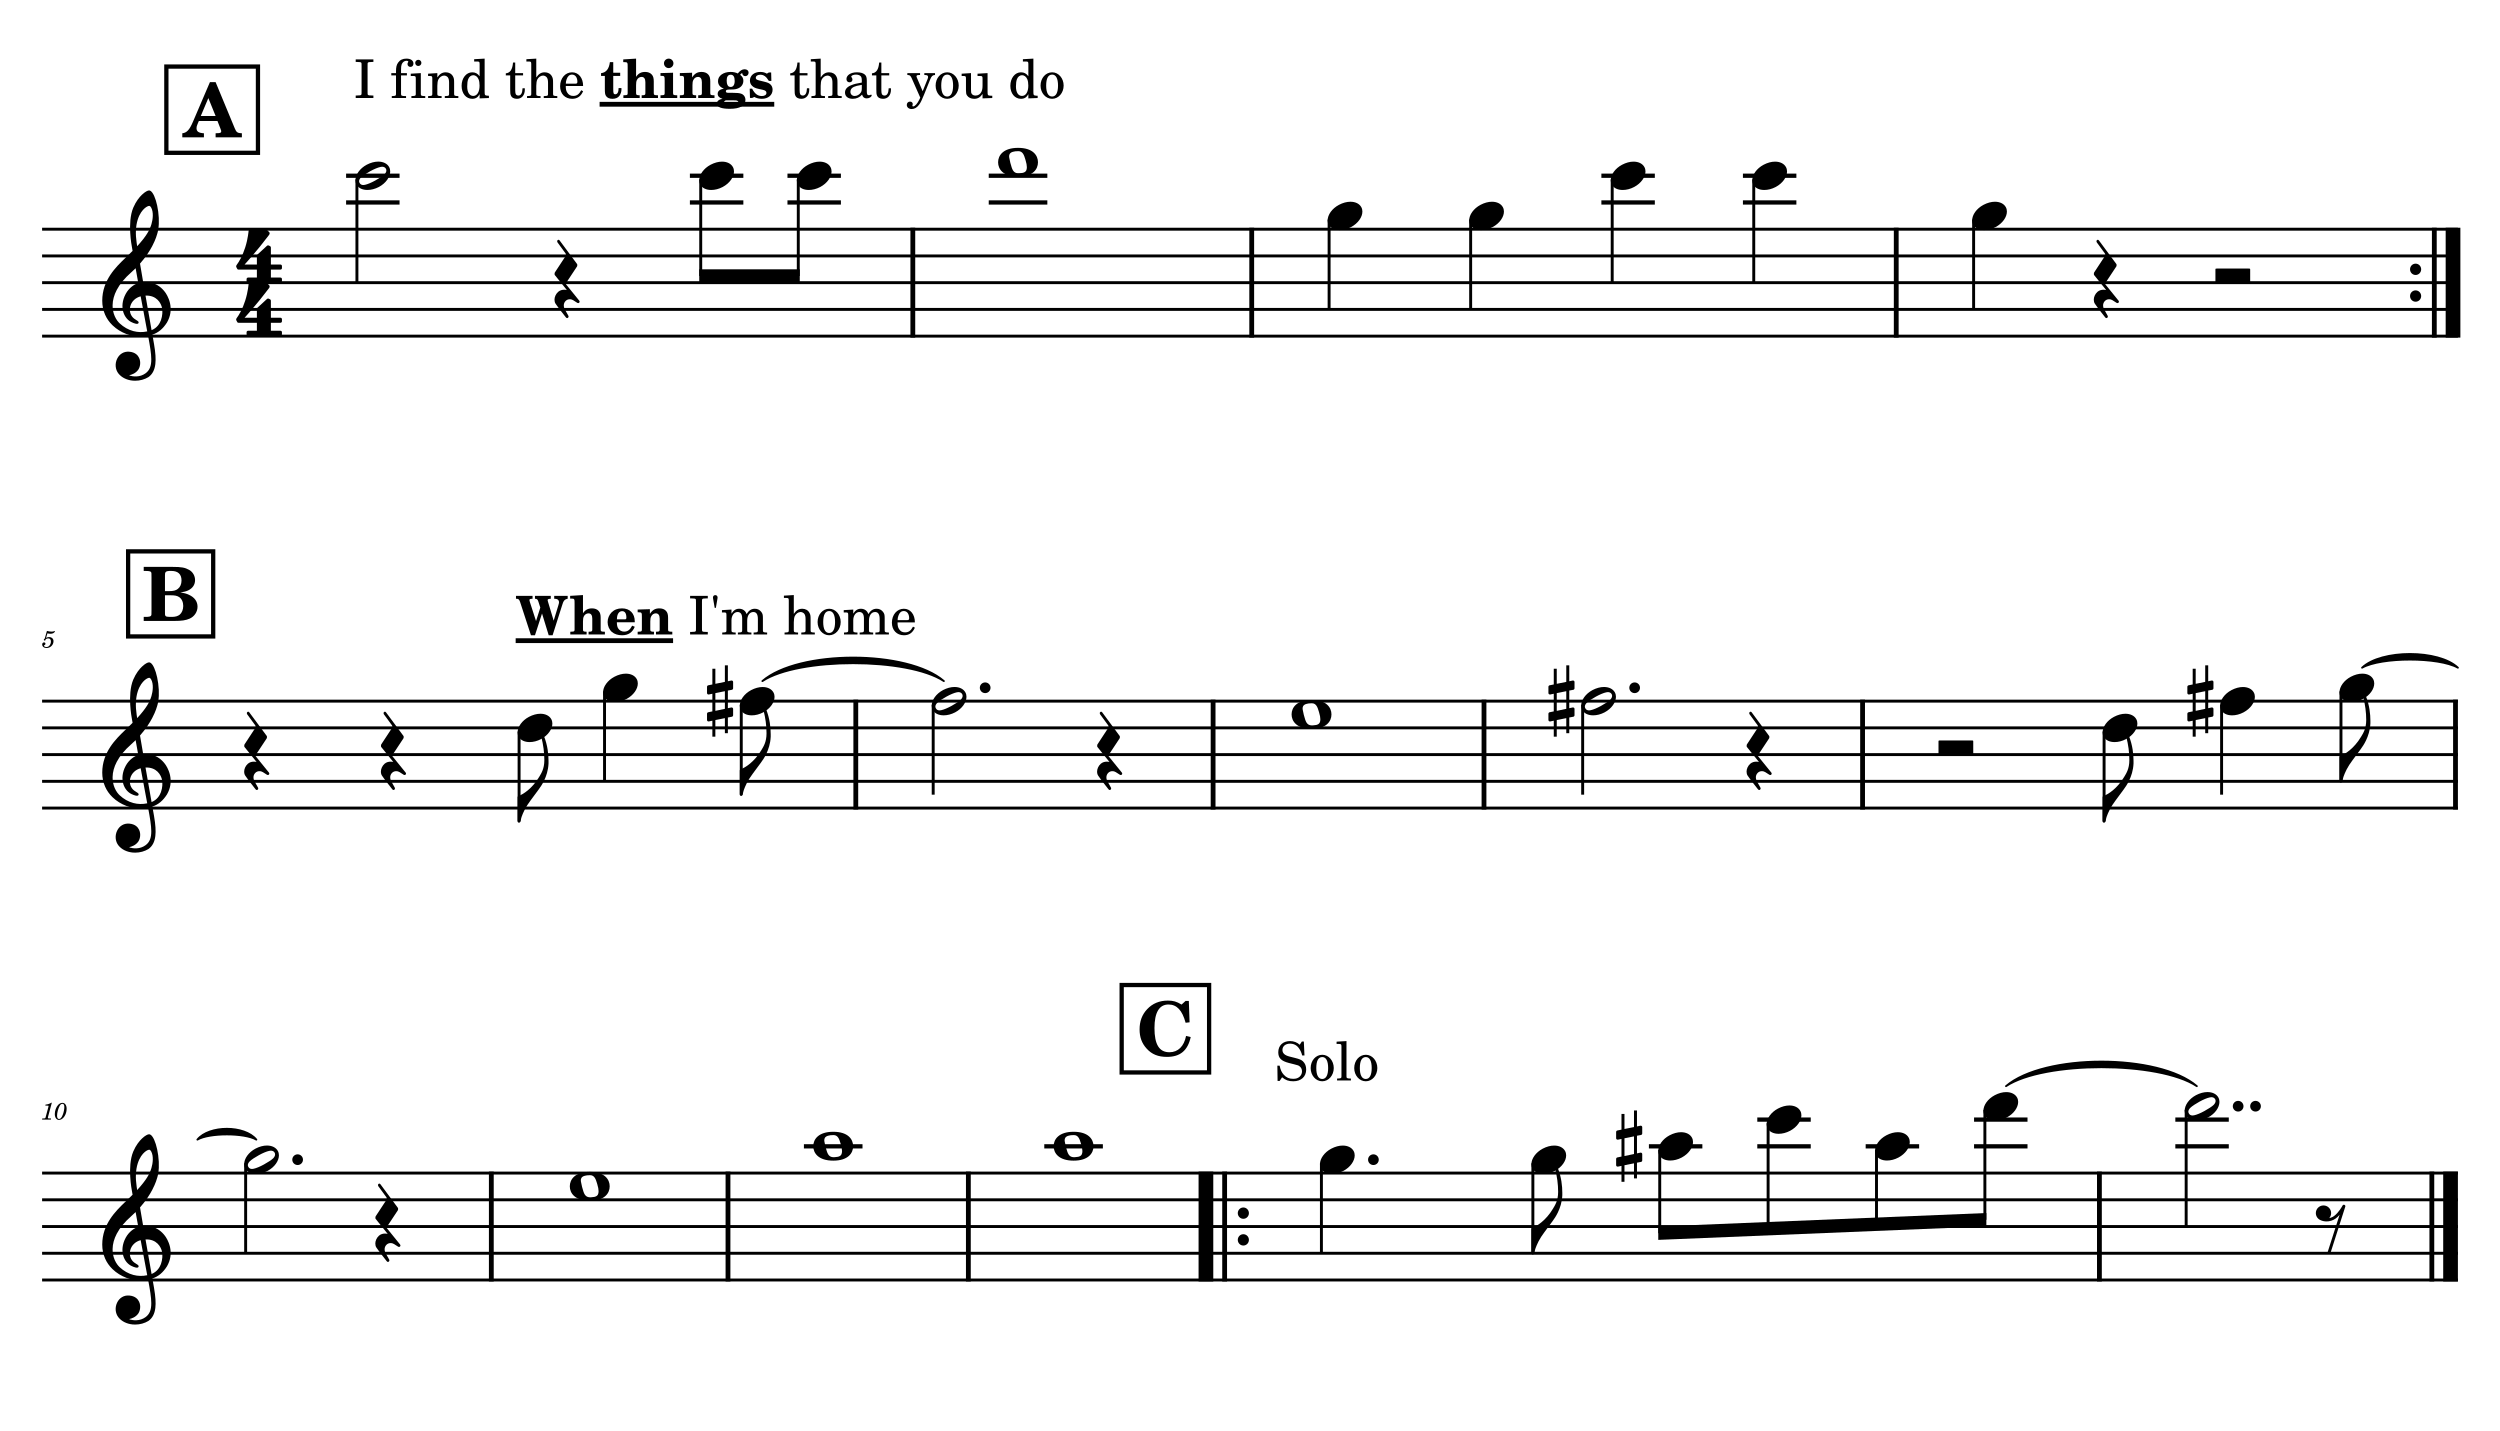 <?xml version="1.0" encoding="UTF-8" standalone="no"?>
<svg width="4208.47px" height="2409.45px" viewBox="0 0 4208.47 2409.45"
 xmlns="http://www.w3.org/2000/svg" xmlns:xlink="http://www.w3.org/1999/xlink" version="1.2" baseProfile="tiny">
<title>FLAUTA</title>
<desc>Generated by MuseScore 3.6.2</desc>
<polyline class="StaffLines" fill="none" stroke="#000000" stroke-width="4.95" stroke-linejoin="bevel" points="70.866,385.866 4137.61,385.866"/>
<polyline class="StaffLines" fill="none" stroke="#000000" stroke-width="4.95" stroke-linejoin="bevel" points="70.866,430.866 4137.61,430.866"/>
<polyline class="StaffLines" fill="none" stroke="#000000" stroke-width="4.95" stroke-linejoin="bevel" points="70.866,475.866 4137.61,475.866"/>
<polyline class="StaffLines" fill="none" stroke="#000000" stroke-width="4.95" stroke-linejoin="bevel" points="70.866,520.866 4137.61,520.866"/>
<polyline class="StaffLines" fill="none" stroke="#000000" stroke-width="4.95" stroke-linejoin="bevel" points="70.866,565.866 4137.61,565.866"/>
<polyline class="StaffLines" fill="none" stroke="#000000" stroke-width="4.95" stroke-linejoin="bevel" points="70.866,1180.28 4137.61,1180.28"/>
<polyline class="StaffLines" fill="none" stroke="#000000" stroke-width="4.95" stroke-linejoin="bevel" points="70.866,1225.28 4137.61,1225.28"/>
<polyline class="StaffLines" fill="none" stroke="#000000" stroke-width="4.95" stroke-linejoin="bevel" points="70.866,1270.28 4137.61,1270.28"/>
<polyline class="StaffLines" fill="none" stroke="#000000" stroke-width="4.95" stroke-linejoin="bevel" points="70.866,1315.28 4137.61,1315.28"/>
<polyline class="StaffLines" fill="none" stroke="#000000" stroke-width="4.95" stroke-linejoin="bevel" points="70.866,1360.28 4137.61,1360.28"/>
<polyline class="StaffLines" fill="none" stroke="#000000" stroke-width="4.95" stroke-linejoin="bevel" points="70.866,1974.69 4137.61,1974.69"/>
<polyline class="StaffLines" fill="none" stroke="#000000" stroke-width="4.95" stroke-linejoin="bevel" points="70.866,2019.69 4137.61,2019.69"/>
<polyline class="StaffLines" fill="none" stroke="#000000" stroke-width="4.95" stroke-linejoin="bevel" points="70.866,2064.69 4137.61,2064.69"/>
<polyline class="StaffLines" fill="none" stroke="#000000" stroke-width="4.95" stroke-linejoin="bevel" points="70.866,2109.69 4137.61,2109.69"/>
<polyline class="StaffLines" fill="none" stroke="#000000" stroke-width="4.95" stroke-linejoin="bevel" points="70.866,2154.69 4137.61,2154.69"/>
<path class="MeasureNumber" d="M75.35,1074.97 C74.1,1075.72 73.741,1076.2 73.741,1077 C73.741,1077.76 74.382,1078.33 75.178,1078.33 C76.225,1078.33 76.819,1077.56 76.944,1076.08 C78.178,1075.08 79.507,1074.64 81.1,1074.64 C84.069,1074.64 85.71,1076.48 85.71,1079.79 C85.71,1085 82.35,1089.23 78.225,1089.23 C75.866,1089.23 73.944,1088.12 73.944,1086.79 C73.944,1086.56 73.991,1086.48 74.178,1086.36 C75.225,1085.87 75.225,1085.87 75.507,1085.68 C76.147,1085.2 76.507,1084.48 76.507,1083.64 C76.507,1082.36 75.507,1081.4 74.1,1081.4 C72.35,1081.4 71.022,1082.87 71.022,1084.79 C71.022,1088.33 74.069,1090.87 78.35,1090.87 C84.819,1090.87 90.069,1085.72 90.069,1079.33 C90.069,1075.28 86.991,1072.43 82.632,1072.43 C80.897,1072.43 79.507,1072.79 77.585,1073.76 L79.819,1066.2 C81.944,1066.64 83.632,1066.84 85.069,1066.84 C87.71,1066.84 90.069,1066 91.382,1064.61 C92.069,1063.81 92.46,1063.12 92.46,1062.61 C92.46,1062.36 92.335,1062.12 92.178,1062.12 C92.069,1062.12 91.975,1062.17 91.741,1062.28 C90.428,1062.92 88.741,1063.28 87.178,1063.28 C84.788,1063.28 81.944,1062.89 78.991,1062.12 L75.35,1074.97 "/>
<path class="MeasureNumber" d="M87.225,1856.38 L86.069,1856.38 C83.866,1858.02 79.632,1859.41 76.741,1859.41 L76.272,1861.18 L79.022,1861.18 C81.46,1861.18 81.741,1861.25 81.741,1861.97 C81.741,1862.33 81.741,1862.33 81.35,1863.77 L77.069,1879.77 C76.538,1881.77 76.507,1881.89 76.147,1882.25 C75.741,1882.64 74.897,1882.77 72.788,1882.82 L71.069,1882.82 L70.866,1884.69 L85.663,1884.69 L85.897,1882.82 L83.741,1882.82 C81.147,1882.82 80.585,1882.61 80.585,1881.74 C80.585,1881.46 80.741,1880.53 80.944,1879.77 L87.225,1856.38 M105.132,1856.53 C102.491,1856.53 100.022,1857.74 97.819,1860.05 C94.507,1863.66 92.257,1869.82 92.257,1875.41 C92.257,1881.21 95.147,1885.28 99.225,1885.28 C106.053,1885.28 112.178,1876.41 112.178,1866.49 C112.178,1860.53 109.335,1856.53 105.132,1856.53 M105.1,1858.13 C107.178,1858.13 108.303,1859.97 108.303,1863.41 C108.303,1867.33 107.303,1872.41 105.663,1876.53 C103.741,1881.53 101.819,1883.69 99.413,1883.69 C97.257,1883.69 96.053,1881.77 96.053,1878.38 C96.053,1873.18 97.897,1866.21 100.46,1861.58 C101.694,1859.33 103.303,1858.13 105.1,1858.13"/>
<path class="TieSegment" stroke="#000000" stroke-width="3.15" stroke-linecap="round" stroke-linejoin="round" fill-rule="evenodd" d="M1283.37,1146.53 C1344.48,1093.79 1527.8,1093.79 1588.91,1146.53 C1527.8,1106.39 1344.48,1106.39 1283.37,1146.53"/>
<path class="TieSegment" stroke="#000000" stroke-width="3.15" stroke-linecap="round" stroke-linejoin="round" fill-rule="evenodd" d="M3976.29,1124.03 C4008.55,1093.21 4105.34,1093.21 4137.61,1124.03 C4105.34,1105.81 4008.55,1105.81 3976.29,1124.03"/>
<path class="TieSegment" stroke="#000000" stroke-width="3.15" stroke-linecap="round" stroke-linejoin="round" fill-rule="evenodd" d="M332.288,1918.44 C352.132,1894.14 411.664,1894.14 431.508,1918.44 C411.664,1906.74 352.132,1906.74 332.288,1918.44"/>
<path class="TieSegment" stroke="#000000" stroke-width="3.15" stroke-linecap="round" stroke-linejoin="round" fill-rule="evenodd" d="M3376.86,1828.44 C3441.12,1773.3 3633.9,1773.3 3698.15,1828.44 C3633.9,1785.9 3441.12,1785.9 3376.86,1828.44"/>
<polyline class="BarLine" stroke="#000000" stroke-width="8.10" stroke-linejoin="bevel" points="1536.63,383.391 1536.63,568.341"/>
<polyline class="BarLine" stroke="#000000" stroke-width="8.10" stroke-linejoin="bevel" points="2107.13,383.391 2107.13,568.341"/>
<polyline class="BarLine" stroke="#000000" stroke-width="8.10" stroke-linejoin="bevel" points="3192.1,383.391 3192.1,568.341"/>
<path class="BarLine" transform="matrix(1.8,0,0,1.8,4057.03,453.366)" d="M10.406,0 C10.406,-2.906 8.094,-5.297 5.203,-5.297 C2.297,-5.297 0,-2.906 0,0 C0,2.906 2.297,5.297 5.203,5.297 C8.094,5.297 10.406,2.906 10.406,0"/>
<path class="BarLine" transform="matrix(1.8,0,0,1.8,4057.03,498.366)" d="M10.406,0 C10.406,-2.906 8.094,-5.297 5.203,-5.297 C2.297,-5.297 0,-2.906 0,0 C0,2.906 2.297,5.297 5.203,5.297 C8.094,5.297 10.406,2.906 10.406,0"/>
<polyline class="BarLine" stroke="#000000" stroke-width="8.10" stroke-linejoin="bevel" points="4097.89,383.391 4097.89,568.341"/>
<polyline class="BarLine" stroke="#000000" stroke-width="24.75" stroke-linejoin="bevel" points="4129.39,383.391 4129.39,568.341"/>
<polyline class="BarLine" stroke="#000000" stroke-width="8.10" stroke-linejoin="bevel" points="1440.64,1177.8 1440.64,1362.75"/>
<polyline class="BarLine" stroke="#000000" stroke-width="8.10" stroke-linejoin="bevel" points="2042.12,1177.8 2042.12,1362.75"/>
<polyline class="BarLine" stroke="#000000" stroke-width="8.10" stroke-linejoin="bevel" points="2498.14,1177.8 2498.14,1362.75"/>
<polyline class="BarLine" stroke="#000000" stroke-width="8.10" stroke-linejoin="bevel" points="3135.44,1177.8 3135.44,1362.75"/>
<polyline class="BarLine" stroke="#000000" stroke-width="8.10" stroke-linejoin="bevel" points="4133.56,1177.8 4133.56,1362.75"/>
<polyline class="BarLine" stroke="#000000" stroke-width="8.10" stroke-linejoin="bevel" points="827.086,1972.22 827.086,2157.17"/>
<polyline class="BarLine" stroke="#000000" stroke-width="8.10" stroke-linejoin="bevel" points="1225.49,1972.22 1225.49,2157.17"/>
<polyline class="BarLine" stroke="#000000" stroke-width="8.10" stroke-linejoin="bevel" points="1630.13,1972.22 1630.13,2157.17"/>
<polyline class="BarLine" stroke="#000000" stroke-width="24.75" stroke-linejoin="bevel" points="2030.04,1972.22 2030.04,2157.17"/>
<polyline class="BarLine" stroke="#000000" stroke-width="8.10" stroke-linejoin="bevel" points="2061.54,1972.22 2061.54,2157.17"/>
<path class="BarLine" transform="matrix(1.8,0,0,1.8,2083.67,2042.19)" d="M10.406,0 C10.406,-2.906 8.094,-5.297 5.203,-5.297 C2.297,-5.297 0,-2.906 0,0 C0,2.906 2.297,5.297 5.203,5.297 C8.094,5.297 10.406,2.906 10.406,0"/>
<path class="BarLine" transform="matrix(1.8,0,0,1.8,2083.67,2087.19)" d="M10.406,0 C10.406,-2.906 8.094,-5.297 5.203,-5.297 C2.297,-5.297 0,-2.906 0,0 C0,2.906 2.297,5.297 5.203,5.297 C8.094,5.297 10.406,2.906 10.406,0"/>
<polyline class="BarLine" stroke="#000000" stroke-width="8.10" stroke-linejoin="bevel" points="3534.13,1972.22 3534.13,2157.17"/>
<polyline class="BarLine" stroke="#000000" stroke-width="8.10" stroke-linejoin="bevel" points="4093.73,1972.22 4093.73,2157.17"/>
<polyline class="BarLine" stroke="#000000" stroke-width="24.75" stroke-linejoin="bevel" points="4125.23,1972.22 4125.23,2157.17"/>
<path class="Accidental" transform="matrix(1.8,0,0,1.8,1190.19,1180.28)" d="M23.297,-10.594 C23.906,-10.703 24.406,-11.406 24.406,-12 L24.406,-17.906 C24.406,-18.703 23.797,-19.297 23,-19.297 L22.797,-19.297 L19.5,-18.594 L19.5,-33.5 L16.703,-33.5 L16.703,-18 L7.797,-16.203 L7.797,-30.297 L5,-30.297 L5,-15.594 L1.094,-14.797 C0.5,-14.703 0,-14 0,-13.406 L0,-13.203 L0,-7.406 L0,-7.594 C0,-6.797 0.594,-6.203 1.406,-6.203 L1.703,-6.203 L5,-6.906 L5,9.594 L1.094,10.406 C0.5,10.5 0,11.203 0,11.797 L0,17.594 C0,18.406 0.594,19 1.406,19 L1.703,19 L5,18.297 L5,33.203 L7.797,33.203 L7.797,17.703 L16.703,15.906 L16.703,30 L19.5,30 L19.5,15.297 L23.297,14.594 C23.906,14.5 24.406,13.797 24.406,13.203 L24.406,7.297 C24.406,6.5 23.797,5.906 23,5.906 L22.797,5.906 L19.5,6.594 L19.5,-9.906 L23.297,-10.594 M7.797,9.094 L7.797,-7.5 L16.703,-9.297 L16.703,7.203 L7.797,9.094 "/>
<path class="Accidental" transform="matrix(1.8,0,0,1.8,2606.59,1180.28)" d="M23.297,-10.594 C23.906,-10.703 24.406,-11.406 24.406,-12 L24.406,-17.906 C24.406,-18.703 23.797,-19.297 23,-19.297 L22.797,-19.297 L19.5,-18.594 L19.5,-33.5 L16.703,-33.5 L16.703,-18 L7.797,-16.203 L7.797,-30.297 L5,-30.297 L5,-15.594 L1.094,-14.797 C0.5,-14.703 0,-14 0,-13.406 L0,-13.203 L0,-7.406 L0,-7.594 C0,-6.797 0.594,-6.203 1.406,-6.203 L1.703,-6.203 L5,-6.906 L5,9.594 L1.094,10.406 C0.5,10.5 0,11.203 0,11.797 L0,17.594 C0,18.406 0.594,19 1.406,19 L1.703,19 L5,18.297 L5,33.203 L7.797,33.203 L7.797,17.703 L16.703,15.906 L16.703,30 L19.5,30 L19.5,15.297 L23.297,14.594 C23.906,14.5 24.406,13.797 24.406,13.203 L24.406,7.297 C24.406,6.5 23.797,5.906 23,5.906 L22.797,5.906 L19.5,6.594 L19.5,-9.906 L23.297,-10.594 M7.797,9.094 L7.797,-7.5 L16.703,-9.297 L16.703,7.203 L7.797,9.094 "/>
<path class="Accidental" transform="matrix(1.8,0,0,1.8,3682.16,1180.28)" d="M23.297,-10.594 C23.906,-10.703 24.406,-11.406 24.406,-12 L24.406,-17.906 C24.406,-18.703 23.797,-19.297 23,-19.297 L22.797,-19.297 L19.5,-18.594 L19.5,-33.5 L16.703,-33.5 L16.703,-18 L7.797,-16.203 L7.797,-30.297 L5,-30.297 L5,-15.594 L1.094,-14.797 C0.5,-14.703 0,-14 0,-13.406 L0,-13.203 L0,-7.406 L0,-7.594 C0,-6.797 0.594,-6.203 1.406,-6.203 L1.703,-6.203 L5,-6.906 L5,9.594 L1.094,10.406 C0.5,10.5 0,11.203 0,11.797 L0,17.594 C0,18.406 0.594,19 1.406,19 L1.703,19 L5,18.297 L5,33.203 L7.797,33.203 L7.797,17.703 L16.703,15.906 L16.703,30 L19.5,30 L19.5,15.297 L23.297,14.594 C23.906,14.5 24.406,13.797 24.406,13.203 L24.406,7.297 C24.406,6.5 23.797,5.906 23,5.906 L22.797,5.906 L19.5,6.594 L19.5,-9.906 L23.297,-10.594 M7.797,9.094 L7.797,-7.5 L16.703,-9.297 L16.703,7.203 L7.797,9.094 "/>
<path class="Accidental" transform="matrix(1.8,0,0,1.8,2720.58,1929.69)" d="M23.297,-10.594 C23.906,-10.703 24.406,-11.406 24.406,-12 L24.406,-17.906 C24.406,-18.703 23.797,-19.297 23,-19.297 L22.797,-19.297 L19.5,-18.594 L19.5,-33.5 L16.703,-33.5 L16.703,-18 L7.797,-16.203 L7.797,-30.297 L5,-30.297 L5,-15.594 L1.094,-14.797 C0.5,-14.703 0,-14 0,-13.406 L0,-13.203 L0,-7.406 L0,-7.594 C0,-6.797 0.594,-6.203 1.406,-6.203 L1.703,-6.203 L5,-6.906 L5,9.594 L1.094,10.406 C0.5,10.5 0,11.203 0,11.797 L0,17.594 C0,18.406 0.594,19 1.406,19 L1.703,19 L5,18.297 L5,33.203 L7.797,33.203 L7.797,17.703 L16.703,15.906 L16.703,30 L19.5,30 L19.5,15.297 L23.297,14.594 C23.906,14.5 24.406,13.797 24.406,13.203 L24.406,7.297 C24.406,6.5 23.797,5.906 23,5.906 L22.797,5.906 L19.5,6.594 L19.5,-9.906 L23.297,-10.594 M7.797,9.094 L7.797,-7.5 L16.703,-9.297 L16.703,7.203 L7.797,9.094 "/>
<polyline class="LedgerLine" stroke="#000000" stroke-width="7.20" stroke-linejoin="bevel" points="582.614,340.866 672.6,340.866"/>
<polyline class="LedgerLine" stroke="#000000" stroke-width="7.20" stroke-linejoin="bevel" points="582.614,295.866 672.6,295.866"/>
<polyline class="LedgerLine" stroke="#000000" stroke-width="7.20" stroke-linejoin="bevel" points="1161.36,340.866 1251.35,340.866"/>
<polyline class="LedgerLine" stroke="#000000" stroke-width="7.20" stroke-linejoin="bevel" points="1161.36,295.866 1251.35,295.866"/>
<polyline class="LedgerLine" stroke="#000000" stroke-width="7.20" stroke-linejoin="bevel" points="1325.6,340.866 1415.58,340.866"/>
<polyline class="LedgerLine" stroke="#000000" stroke-width="7.20" stroke-linejoin="bevel" points="1325.6,295.866 1415.58,295.866"/>
<polyline class="LedgerLine" stroke="#000000" stroke-width="7.20" stroke-linejoin="bevel" points="1664.43,340.866 1763.07,340.866"/>
<polyline class="LedgerLine" stroke="#000000" stroke-width="7.20" stroke-linejoin="bevel" points="1664.43,295.866 1763.07,295.866"/>
<polyline class="LedgerLine" stroke="#000000" stroke-width="7.20" stroke-linejoin="bevel" points="2695.74,340.866 2785.72,340.866"/>
<polyline class="LedgerLine" stroke="#000000" stroke-width="7.20" stroke-linejoin="bevel" points="2695.74,295.866 2785.72,295.866"/>
<polyline class="LedgerLine" stroke="#000000" stroke-width="7.20" stroke-linejoin="bevel" points="2934.02,340.866 3024,340.866"/>
<polyline class="LedgerLine" stroke="#000000" stroke-width="7.20" stroke-linejoin="bevel" points="2934.02,295.866 3024,295.866"/>
<polyline class="LedgerLine" stroke="#000000" stroke-width="7.20" stroke-linejoin="bevel" points="1353.29,1929.69 1451.92,1929.69"/>
<polyline class="LedgerLine" stroke="#000000" stroke-width="7.20" stroke-linejoin="bevel" points="1757.93,1929.69 1856.56,1929.69"/>
<polyline class="LedgerLine" stroke="#000000" stroke-width="7.20" stroke-linejoin="bevel" points="2775.75,1929.69 2865.73,1929.69"/>
<polyline class="LedgerLine" stroke="#000000" stroke-width="7.20" stroke-linejoin="bevel" points="2958.2,1929.69 3048.18,1929.69"/>
<polyline class="LedgerLine" stroke="#000000" stroke-width="7.20" stroke-linejoin="bevel" points="2958.2,1884.69 3048.18,1884.69"/>
<polyline class="LedgerLine" stroke="#000000" stroke-width="7.20" stroke-linejoin="bevel" points="3140.65,1929.69 3230.63,1929.69"/>
<polyline class="LedgerLine" stroke="#000000" stroke-width="7.20" stroke-linejoin="bevel" points="3323.1,1929.69 3413.08,1929.69"/>
<polyline class="LedgerLine" stroke="#000000" stroke-width="7.20" stroke-linejoin="bevel" points="3323.1,1884.69 3413.08,1884.69"/>
<polyline class="LedgerLine" stroke="#000000" stroke-width="7.20" stroke-linejoin="bevel" points="3661.93,1929.69 3751.92,1929.69"/>
<polyline class="LedgerLine" stroke="#000000" stroke-width="7.20" stroke-linejoin="bevel" points="3661.93,1884.69 3751.92,1884.69"/>
<polyline class="Stem" stroke="#000000" stroke-width="4.95" stroke-linejoin="bevel" points="600.839,301.914 600.839,475.866"/>
<polyline class="Stem" stroke="#000000" stroke-width="4.95" stroke-linejoin="bevel" points="1179.59,301.914 1179.59,464.616"/>
<polyline class="Stem" stroke="#000000" stroke-width="4.95" stroke-linejoin="bevel" points="1343.82,301.914 1343.82,464.616"/>
<polyline class="Stem" stroke="#000000" stroke-width="4.95" stroke-linejoin="bevel" points="2237.4,369.414 2237.4,520.866"/>
<polyline class="Stem" stroke="#000000" stroke-width="4.95" stroke-linejoin="bevel" points="2475.68,369.414 2475.68,520.866"/>
<polyline class="Stem" stroke="#000000" stroke-width="4.95" stroke-linejoin="bevel" points="2713.96,301.914 2713.96,475.866"/>
<polyline class="Stem" stroke="#000000" stroke-width="4.95" stroke-linejoin="bevel" points="2952.24,301.914 2952.24,475.866"/>
<polyline class="Stem" stroke="#000000" stroke-width="4.95" stroke-linejoin="bevel" points="3322.37,369.414 3322.37,520.866"/>
<polyline class="Stem" stroke="#000000" stroke-width="4.95" stroke-linejoin="bevel" points="873.826,1231.33 873.826,1382.78"/>
<polyline class="Stem" stroke="#000000" stroke-width="4.95" stroke-linejoin="bevel" points="1017.67,1163.83 1017.67,1315.28"/>
<polyline class="Stem" stroke="#000000" stroke-width="4.95" stroke-linejoin="bevel" points="1247.83,1186.33 1247.83,1337.78"/>
<polyline class="Stem" stroke="#000000" stroke-width="4.95" stroke-linejoin="bevel" points="1570.92,1186.33 1570.92,1337.78"/>
<polyline class="Stem" stroke="#000000" stroke-width="4.95" stroke-linejoin="bevel" points="2664.24,1186.33 2664.24,1337.78"/>
<polyline class="Stem" stroke="#000000" stroke-width="4.95" stroke-linejoin="bevel" points="3542,1231.33 3542,1382.78"/>
<polyline class="Stem" stroke="#000000" stroke-width="4.95" stroke-linejoin="bevel" points="3739.81,1186.33 3739.81,1337.78"/>
<polyline class="Stem" stroke="#000000" stroke-width="4.95" stroke-linejoin="bevel" points="3940.75,1163.83 3940.75,1315.28"/>
<polyline class="Stem" stroke="#000000" stroke-width="4.95" stroke-linejoin="bevel" points="413.513,1958.24 413.513,2109.69"/>
<polyline class="Stem" stroke="#000000" stroke-width="4.95" stroke-linejoin="bevel" points="2224.46,1958.24 2224.46,2109.69"/>
<polyline class="Stem" stroke="#000000" stroke-width="4.95" stroke-linejoin="bevel" points="2580.42,1958.24 2580.42,2109.69"/>
<polyline class="Stem" stroke="#000000" stroke-width="4.95" stroke-linejoin="bevel" points="2793.97,1935.74 2793.97,2075.94"/>
<polyline class="Stem" stroke="#000000" stroke-width="4.95" stroke-linejoin="bevel" points="2976.42,1890.74 2976.42,2068.44"/>
<polyline class="Stem" stroke="#000000" stroke-width="4.95" stroke-linejoin="bevel" points="3158.87,1935.74 3158.87,2060.94"/>
<polyline class="Stem" stroke="#000000" stroke-width="4.95" stroke-linejoin="bevel" points="3341.32,1868.24 3341.32,2053.44"/>
<polyline class="Stem" stroke="#000000" stroke-width="4.95" stroke-linejoin="bevel" points="3680.16,1868.24 3680.16,2064.69"/>
<path class="Note" transform="matrix(1.8,0,0,1.8,598.364,295.866)" d="M31.5,-8.141 C29.703,-11.438 25.906,-13.234 21.297,-13.234 C17.906,-13.234 14.203,-12.234 10.594,-10.344 C4,-6.844 0,-0.938 0,4.156 C0,5.562 0.297,6.969 1,8.266 C2.797,11.578 6.594,13.281 11.203,13.281 C14.594,13.281 18.297,12.375 21.906,10.484 C28.5,6.969 32.5,1.062 32.5,-4.047 C32.5,-5.438 32.203,-6.844 31.5,-8.141 M27.203,-1.344 C25.5,0.359 22.094,2.453 18.5,4.469 C14.906,6.469 11.297,7.969 8.906,8.469 C8.406,8.578 7.906,8.672 7.406,8.672 C5.797,8.672 4.594,8.078 3.906,6.766 C3.594,6.266 3.406,5.672 3.406,5.062 C3.406,3.969 4.094,2.656 5.203,1.562 C6.906,-0.141 10.203,-2.234 13.797,-4.234 C17.406,-6.234 21,-7.734 23.406,-8.234 C23.906,-8.344 24.406,-8.438 24.906,-8.438 C26.5,-8.438 27.797,-7.844 28.5,-6.547 C28.797,-6.047 28.906,-5.438 28.906,-4.844 C28.906,-3.734 28.297,-2.547 27.203,-1.344"/>
<path class="Note" transform="matrix(1.8,0,0,1.8,1177.11,295.866)" d="M31.5,-8.094 C29.703,-11.406 25.906,-13.203 21.297,-13.203 C17.906,-13.203 14.203,-12.203 10.594,-10.297 C4,-6.797 0,-0.906 0,4.203 C0,5.594 0.297,7 1,8.297 C2.797,11.594 6.594,13.297 11.203,13.297 C14.594,13.297 18.297,12.406 21.906,10.5 C28.5,7 32.5,1.094 32.5,-4 C32.5,-5.406 32.203,-6.797 31.5,-8.094"/>
<path class="Note" transform="matrix(1.8,0,0,1.8,1341.35,295.866)" d="M31.5,-8.094 C29.703,-11.406 25.906,-13.203 21.297,-13.203 C17.906,-13.203 14.203,-12.203 10.594,-10.297 C4,-6.797 0,-0.906 0,4.203 C0,5.594 0.297,7 1,8.297 C2.797,11.594 6.594,13.297 11.203,13.297 C14.594,13.297 18.297,12.406 21.906,10.5 C28.5,7 32.5,1.094 32.5,-4 C32.5,-5.406 32.203,-6.797 31.5,-8.094"/>
<path class="Note" transform="matrix(1.8,0,0,1.8,1680.18,273.366)" d="M18.703,-13.594 C4.906,-13.594 0,-6.594 0,-0.094 C0,6.406 4.906,13.406 18.703,13.406 C32.5,13.406 37.297,6.406 37.297,-0.094 C37.297,-6.594 32.5,-13.594 18.703,-13.594 M10.406,-4.5 C10.297,-4.906 10.297,-5.297 10.297,-5.703 C10.297,-6.5 10.5,-7.297 10.906,-8 C11.594,-9 12.797,-9.703 14.297,-10 C15.594,-10.297 16.297,-10.5 18.906,-10.5 L19,-10.5 C23,-10.5 24.297,-6.797 25.406,-3 L25.703,-2 C26.5,0.594 26.906,2.797 26.906,4.5 C26.906,5.703 26.703,6.797 26.297,7.594 C25.703,8.703 24.703,9.406 23,9.797 C22.094,10 20.594,10.094 20.594,10.094 C20.094,10.094 19.703,10.203 19.297,10.203 C16.094,10.203 14.094,9 12.703,4.703 C11.5,1 11.297,-0.094 10.406,-4.5"/>
<path class="Note" transform="matrix(1.8,0,0,1.8,2234.93,363.366)" d="M31.5,-8.094 C29.703,-11.406 25.906,-13.203 21.297,-13.203 C17.906,-13.203 14.203,-12.203 10.594,-10.297 C4,-6.797 0,-0.906 0,4.203 C0,5.594 0.297,7 1,8.297 C2.797,11.594 6.594,13.297 11.203,13.297 C14.594,13.297 18.297,12.406 21.906,10.5 C28.5,7 32.5,1.094 32.5,-4 C32.5,-5.406 32.203,-6.797 31.5,-8.094"/>
<path class="Note" transform="matrix(1.8,0,0,1.8,2473.21,363.366)" d="M31.5,-8.094 C29.703,-11.406 25.906,-13.203 21.297,-13.203 C17.906,-13.203 14.203,-12.203 10.594,-10.297 C4,-6.797 0,-0.906 0,4.203 C0,5.594 0.297,7 1,8.297 C2.797,11.594 6.594,13.297 11.203,13.297 C14.594,13.297 18.297,12.406 21.906,10.5 C28.5,7 32.5,1.094 32.5,-4 C32.5,-5.406 32.203,-6.797 31.5,-8.094"/>
<path class="Note" transform="matrix(1.8,0,0,1.8,2711.49,295.866)" d="M31.5,-8.094 C29.703,-11.406 25.906,-13.203 21.297,-13.203 C17.906,-13.203 14.203,-12.203 10.594,-10.297 C4,-6.797 0,-0.906 0,4.203 C0,5.594 0.297,7 1,8.297 C2.797,11.594 6.594,13.297 11.203,13.297 C14.594,13.297 18.297,12.406 21.906,10.5 C28.5,7 32.5,1.094 32.5,-4 C32.5,-5.406 32.203,-6.797 31.5,-8.094"/>
<path class="Note" transform="matrix(1.8,0,0,1.8,2949.77,295.866)" d="M31.5,-8.094 C29.703,-11.406 25.906,-13.203 21.297,-13.203 C17.906,-13.203 14.203,-12.203 10.594,-10.297 C4,-6.797 0,-0.906 0,4.203 C0,5.594 0.297,7 1,8.297 C2.797,11.594 6.594,13.297 11.203,13.297 C14.594,13.297 18.297,12.406 21.906,10.5 C28.5,7 32.5,1.094 32.5,-4 C32.5,-5.406 32.203,-6.797 31.5,-8.094"/>
<path class="Note" transform="matrix(1.8,0,0,1.8,3319.9,363.366)" d="M31.5,-8.094 C29.703,-11.406 25.906,-13.203 21.297,-13.203 C17.906,-13.203 14.203,-12.203 10.594,-10.297 C4,-6.797 0,-0.906 0,4.203 C0,5.594 0.297,7 1,8.297 C2.797,11.594 6.594,13.297 11.203,13.297 C14.594,13.297 18.297,12.406 21.906,10.5 C28.5,7 32.5,1.094 32.5,-4 C32.5,-5.406 32.203,-6.797 31.5,-8.094"/>
<path class="Note" transform="matrix(1.8,0,0,1.8,871.351,1225.28)" d="M31.5,-8.094 C29.703,-11.406 25.906,-13.203 21.297,-13.203 C17.906,-13.203 14.203,-12.203 10.594,-10.297 C4,-6.797 0,-0.906 0,4.203 C0,5.594 0.297,7 1,8.297 C2.797,11.594 6.594,13.297 11.203,13.297 C14.594,13.297 18.297,12.406 21.906,10.5 C28.5,7 32.5,1.094 32.5,-4 C32.5,-5.406 32.203,-6.797 31.5,-8.094"/>
<path class="Note" transform="matrix(1.8,0,0,1.8,1015.2,1157.78)" d="M31.5,-8.094 C29.703,-11.406 25.906,-13.203 21.297,-13.203 C17.906,-13.203 14.203,-12.203 10.594,-10.297 C4,-6.797 0,-0.906 0,4.203 C0,5.594 0.297,7 1,8.297 C2.797,11.594 6.594,13.297 11.203,13.297 C14.594,13.297 18.297,12.406 21.906,10.5 C28.5,7 32.5,1.094 32.5,-4 C32.5,-5.406 32.203,-6.797 31.5,-8.094"/>
<path class="Note" transform="matrix(1.8,0,0,1.8,1245.36,1180.28)" d="M31.5,-8.094 C29.703,-11.406 25.906,-13.203 21.297,-13.203 C17.906,-13.203 14.203,-12.203 10.594,-10.297 C4,-6.797 0,-0.906 0,4.203 C0,5.594 0.297,7 1,8.297 C2.797,11.594 6.594,13.297 11.203,13.297 C14.594,13.297 18.297,12.406 21.906,10.5 C28.5,7 32.5,1.094 32.5,-4 C32.5,-5.406 32.203,-6.797 31.5,-8.094"/>
<path class="Note" transform="matrix(1.8,0,0,1.8,1568.44,1180.28)" d="M31.5,-8.141 C29.703,-11.438 25.906,-13.234 21.297,-13.234 C17.906,-13.234 14.203,-12.234 10.594,-10.344 C4,-6.844 0,-0.938 0,4.156 C0,5.562 0.297,6.969 1,8.266 C2.797,11.578 6.594,13.281 11.203,13.281 C14.594,13.281 18.297,12.375 21.906,10.484 C28.5,6.969 32.5,1.062 32.5,-4.047 C32.5,-5.438 32.203,-6.844 31.5,-8.141 M27.203,-1.344 C25.5,0.359 22.094,2.453 18.5,4.469 C14.906,6.469 11.297,7.969 8.906,8.469 C8.406,8.578 7.906,8.672 7.406,8.672 C5.797,8.672 4.594,8.078 3.906,6.766 C3.594,6.266 3.406,5.672 3.406,5.062 C3.406,3.969 4.094,2.656 5.203,1.562 C6.906,-0.141 10.203,-2.234 13.797,-4.234 C17.406,-6.234 21,-7.734 23.406,-8.234 C23.906,-8.344 24.406,-8.438 24.906,-8.438 C26.5,-8.438 27.797,-7.844 28.5,-6.547 C28.797,-6.047 28.906,-5.438 28.906,-4.844 C28.906,-3.734 28.297,-2.547 27.203,-1.344"/>
<path class="Note" transform="matrix(1.8,0,0,1.8,2174.24,1202.78)" d="M18.703,-13.594 C4.906,-13.594 0,-6.594 0,-0.094 C0,6.406 4.906,13.406 18.703,13.406 C32.5,13.406 37.297,6.406 37.297,-0.094 C37.297,-6.594 32.5,-13.594 18.703,-13.594 M10.406,-4.5 C10.297,-4.906 10.297,-5.297 10.297,-5.703 C10.297,-6.5 10.5,-7.297 10.906,-8 C11.594,-9 12.797,-9.703 14.297,-10 C15.594,-10.297 16.297,-10.5 18.906,-10.5 L19,-10.5 C23,-10.5 24.297,-6.797 25.406,-3 L25.703,-2 C26.5,0.594 26.906,2.797 26.906,4.5 C26.906,5.703 26.703,6.797 26.297,7.594 C25.703,8.703 24.703,9.406 23,9.797 C22.094,10 20.594,10.094 20.594,10.094 C20.094,10.094 19.703,10.203 19.297,10.203 C16.094,10.203 14.094,9 12.703,4.703 C11.5,1 11.297,-0.094 10.406,-4.5"/>
<path class="Note" transform="matrix(1.8,0,0,1.8,2661.76,1180.28)" d="M31.5,-8.141 C29.703,-11.438 25.906,-13.234 21.297,-13.234 C17.906,-13.234 14.203,-12.234 10.594,-10.344 C4,-6.844 0,-0.938 0,4.156 C0,5.562 0.297,6.969 1,8.266 C2.797,11.578 6.594,13.281 11.203,13.281 C14.594,13.281 18.297,12.375 21.906,10.484 C28.5,6.969 32.5,1.062 32.5,-4.047 C32.5,-5.438 32.203,-6.844 31.5,-8.141 M27.203,-1.344 C25.5,0.359 22.094,2.453 18.5,4.469 C14.906,6.469 11.297,7.969 8.906,8.469 C8.406,8.578 7.906,8.672 7.406,8.672 C5.797,8.672 4.594,8.078 3.906,6.766 C3.594,6.266 3.406,5.672 3.406,5.062 C3.406,3.969 4.094,2.656 5.203,1.562 C6.906,-0.141 10.203,-2.234 13.797,-4.234 C17.406,-6.234 21,-7.734 23.406,-8.234 C23.906,-8.344 24.406,-8.438 24.906,-8.438 C26.5,-8.438 27.797,-7.844 28.5,-6.547 C28.797,-6.047 28.906,-5.438 28.906,-4.844 C28.906,-3.734 28.297,-2.547 27.203,-1.344"/>
<path class="Note" transform="matrix(1.8,0,0,1.8,3539.53,1225.28)" d="M31.5,-8.094 C29.703,-11.406 25.906,-13.203 21.297,-13.203 C17.906,-13.203 14.203,-12.203 10.594,-10.297 C4,-6.797 0,-0.906 0,4.203 C0,5.594 0.297,7 1,8.297 C2.797,11.594 6.594,13.297 11.203,13.297 C14.594,13.297 18.297,12.406 21.906,10.5 C28.5,7 32.5,1.094 32.5,-4 C32.5,-5.406 32.203,-6.797 31.5,-8.094"/>
<path class="Note" transform="matrix(1.8,0,0,1.8,3737.33,1180.28)" d="M31.5,-8.094 C29.703,-11.406 25.906,-13.203 21.297,-13.203 C17.906,-13.203 14.203,-12.203 10.594,-10.297 C4,-6.797 0,-0.906 0,4.203 C0,5.594 0.297,7 1,8.297 C2.797,11.594 6.594,13.297 11.203,13.297 C14.594,13.297 18.297,12.406 21.906,10.5 C28.5,7 32.5,1.094 32.5,-4 C32.5,-5.406 32.203,-6.797 31.5,-8.094"/>
<path class="Note" transform="matrix(1.8,0,0,1.8,3938.27,1157.78)" d="M31.5,-8.094 C29.703,-11.406 25.906,-13.203 21.297,-13.203 C17.906,-13.203 14.203,-12.203 10.594,-10.297 C4,-6.797 0,-0.906 0,4.203 C0,5.594 0.297,7 1,8.297 C2.797,11.594 6.594,13.297 11.203,13.297 C14.594,13.297 18.297,12.406 21.906,10.5 C28.5,7 32.5,1.094 32.5,-4 C32.5,-5.406 32.203,-6.797 31.5,-8.094"/>
<path class="Note" transform="matrix(1.8,0,0,1.8,411.038,1952.19)" d="M31.5,-8.141 C29.703,-11.438 25.906,-13.234 21.297,-13.234 C17.906,-13.234 14.203,-12.234 10.594,-10.344 C4,-6.844 0,-0.938 0,4.156 C0,5.562 0.297,6.969 1,8.266 C2.797,11.578 6.594,13.281 11.203,13.281 C14.594,13.281 18.297,12.375 21.906,10.484 C28.5,6.969 32.5,1.062 32.5,-4.047 C32.5,-5.438 32.203,-6.844 31.5,-8.141 M27.203,-1.344 C25.5,0.359 22.094,2.453 18.5,4.469 C14.906,6.469 11.297,7.969 8.906,8.469 C8.406,8.578 7.906,8.672 7.406,8.672 C5.797,8.672 4.594,8.078 3.906,6.766 C3.594,6.266 3.406,5.672 3.406,5.062 C3.406,3.969 4.094,2.656 5.203,1.562 C6.906,-0.141 10.203,-2.234 13.797,-4.234 C17.406,-6.234 21,-7.734 23.406,-8.234 C23.906,-8.344 24.406,-8.438 24.906,-8.438 C26.5,-8.438 27.797,-7.844 28.5,-6.547 C28.797,-6.047 28.906,-5.438 28.906,-4.844 C28.906,-3.734 28.297,-2.547 27.203,-1.344"/>
<path class="Note" transform="matrix(1.8,0,0,1.8,959.21,1997.19)" d="M18.703,-13.594 C4.906,-13.594 0,-6.594 0,-0.094 C0,6.406 4.906,13.406 18.703,13.406 C32.5,13.406 37.297,6.406 37.297,-0.094 C37.297,-6.594 32.5,-13.594 18.703,-13.594 M10.406,-4.5 C10.297,-4.906 10.297,-5.297 10.297,-5.703 C10.297,-6.5 10.5,-7.297 10.906,-8 C11.594,-9 12.797,-9.703 14.297,-10 C15.594,-10.297 16.297,-10.5 18.906,-10.5 L19,-10.5 C23,-10.5 24.297,-6.797 25.406,-3 L25.703,-2 C26.5,0.594 26.906,2.797 26.906,4.5 C26.906,5.703 26.703,6.797 26.297,7.594 C25.703,8.703 24.703,9.406 23,9.797 C22.094,10 20.594,10.094 20.594,10.094 C20.094,10.094 19.703,10.203 19.297,10.203 C16.094,10.203 14.094,9 12.703,4.703 C11.5,1 11.297,-0.094 10.406,-4.5"/>
<path class="Note" transform="matrix(1.8,0,0,1.8,1369.04,1929.69)" d="M18.703,-13.594 C4.906,-13.594 0,-6.594 0,-0.094 C0,6.406 4.906,13.406 18.703,13.406 C32.5,13.406 37.297,6.406 37.297,-0.094 C37.297,-6.594 32.5,-13.594 18.703,-13.594 M10.406,-4.5 C10.297,-4.906 10.297,-5.297 10.297,-5.703 C10.297,-6.5 10.5,-7.297 10.906,-8 C11.594,-9 12.797,-9.703 14.297,-10 C15.594,-10.297 16.297,-10.5 18.906,-10.5 L19,-10.5 C23,-10.5 24.297,-6.797 25.406,-3 L25.703,-2 C26.5,0.594 26.906,2.797 26.906,4.5 C26.906,5.703 26.703,6.797 26.297,7.594 C25.703,8.703 24.703,9.406 23,9.797 C22.094,10 20.594,10.094 20.594,10.094 C20.094,10.094 19.703,10.203 19.297,10.203 C16.094,10.203 14.094,9 12.703,4.703 C11.5,1 11.297,-0.094 10.406,-4.5"/>
<path class="Note" transform="matrix(1.8,0,0,1.8,1773.68,1929.69)" d="M18.703,-13.594 C4.906,-13.594 0,-6.594 0,-0.094 C0,6.406 4.906,13.406 18.703,13.406 C32.5,13.406 37.297,6.406 37.297,-0.094 C37.297,-6.594 32.5,-13.594 18.703,-13.594 M10.406,-4.5 C10.297,-4.906 10.297,-5.297 10.297,-5.703 C10.297,-6.5 10.5,-7.297 10.906,-8 C11.594,-9 12.797,-9.703 14.297,-10 C15.594,-10.297 16.297,-10.5 18.906,-10.5 L19,-10.5 C23,-10.5 24.297,-6.797 25.406,-3 L25.703,-2 C26.5,0.594 26.906,2.797 26.906,4.5 C26.906,5.703 26.703,6.797 26.297,7.594 C25.703,8.703 24.703,9.406 23,9.797 C22.094,10 20.594,10.094 20.594,10.094 C20.094,10.094 19.703,10.203 19.297,10.203 C16.094,10.203 14.094,9 12.703,4.703 C11.5,1 11.297,-0.094 10.406,-4.5"/>
<path class="Note" transform="matrix(1.8,0,0,1.8,2221.99,1952.19)" d="M31.5,-8.094 C29.703,-11.406 25.906,-13.203 21.297,-13.203 C17.906,-13.203 14.203,-12.203 10.594,-10.297 C4,-6.797 0,-0.906 0,4.203 C0,5.594 0.297,7 1,8.297 C2.797,11.594 6.594,13.297 11.203,13.297 C14.594,13.297 18.297,12.406 21.906,10.5 C28.5,7 32.5,1.094 32.5,-4 C32.5,-5.406 32.203,-6.797 31.5,-8.094"/>
<path class="Note" transform="matrix(1.8,0,0,1.8,2577.94,1952.19)" d="M31.5,-8.094 C29.703,-11.406 25.906,-13.203 21.297,-13.203 C17.906,-13.203 14.203,-12.203 10.594,-10.297 C4,-6.797 0,-0.906 0,4.203 C0,5.594 0.297,7 1,8.297 C2.797,11.594 6.594,13.297 11.203,13.297 C14.594,13.297 18.297,12.406 21.906,10.5 C28.5,7 32.5,1.094 32.5,-4 C32.5,-5.406 32.203,-6.797 31.5,-8.094"/>
<path class="Note" transform="matrix(1.8,0,0,1.8,2791.5,1929.69)" d="M31.5,-8.094 C29.703,-11.406 25.906,-13.203 21.297,-13.203 C17.906,-13.203 14.203,-12.203 10.594,-10.297 C4,-6.797 0,-0.906 0,4.203 C0,5.594 0.297,7 1,8.297 C2.797,11.594 6.594,13.297 11.203,13.297 C14.594,13.297 18.297,12.406 21.906,10.5 C28.5,7 32.5,1.094 32.5,-4 C32.5,-5.406 32.203,-6.797 31.5,-8.094"/>
<path class="Note" transform="matrix(1.8,0,0,1.8,2973.95,1884.69)" d="M31.5,-8.094 C29.703,-11.406 25.906,-13.203 21.297,-13.203 C17.906,-13.203 14.203,-12.203 10.594,-10.297 C4,-6.797 0,-0.906 0,4.203 C0,5.594 0.297,7 1,8.297 C2.797,11.594 6.594,13.297 11.203,13.297 C14.594,13.297 18.297,12.406 21.906,10.5 C28.5,7 32.5,1.094 32.5,-4 C32.5,-5.406 32.203,-6.797 31.5,-8.094"/>
<path class="Note" transform="matrix(1.8,0,0,1.8,3156.4,1929.69)" d="M31.5,-8.094 C29.703,-11.406 25.906,-13.203 21.297,-13.203 C17.906,-13.203 14.203,-12.203 10.594,-10.297 C4,-6.797 0,-0.906 0,4.203 C0,5.594 0.297,7 1,8.297 C2.797,11.594 6.594,13.297 11.203,13.297 C14.594,13.297 18.297,12.406 21.906,10.5 C28.5,7 32.5,1.094 32.5,-4 C32.5,-5.406 32.203,-6.797 31.5,-8.094"/>
<path class="Note" transform="matrix(1.8,0,0,1.8,3338.85,1862.19)" d="M31.5,-8.094 C29.703,-11.406 25.906,-13.203 21.297,-13.203 C17.906,-13.203 14.203,-12.203 10.594,-10.297 C4,-6.797 0,-0.906 0,4.203 C0,5.594 0.297,7 1,8.297 C2.797,11.594 6.594,13.297 11.203,13.297 C14.594,13.297 18.297,12.406 21.906,10.5 C28.5,7 32.5,1.094 32.5,-4 C32.5,-5.406 32.203,-6.797 31.5,-8.094"/>
<path class="Note" transform="matrix(1.8,0,0,1.8,3677.68,1862.19)" d="M31.5,-8.141 C29.703,-11.438 25.906,-13.234 21.297,-13.234 C17.906,-13.234 14.203,-12.234 10.594,-10.344 C4,-6.844 0,-0.938 0,4.156 C0,5.562 0.297,6.969 1,8.266 C2.797,11.578 6.594,13.281 11.203,13.281 C14.594,13.281 18.297,12.375 21.906,10.484 C28.5,6.969 32.5,1.062 32.5,-4.047 C32.5,-5.438 32.203,-6.844 31.5,-8.141 M27.203,-1.344 C25.5,0.359 22.094,2.453 18.5,4.469 C14.906,6.469 11.297,7.969 8.906,8.469 C8.406,8.578 7.906,8.672 7.406,8.672 C5.797,8.672 4.594,8.078 3.906,6.766 C3.594,6.266 3.406,5.672 3.406,5.062 C3.406,3.969 4.094,2.656 5.203,1.562 C6.906,-0.141 10.203,-2.234 13.797,-4.234 C17.406,-6.234 21,-7.734 23.406,-8.234 C23.906,-8.344 24.406,-8.438 24.906,-8.438 C26.5,-8.438 27.797,-7.844 28.5,-6.547 C28.797,-6.047 28.906,-5.438 28.906,-4.844 C28.906,-3.734 28.297,-2.547 27.203,-1.344"/>
<path class="Clef" transform="matrix(1.8,0,0,1.8,172.116,520.866)" d="M63.359,-5.922 C62.125,-11.344 59.484,-15.172 58.703,-16.203 C55.516,-20.484 51.5,-23.328 46.812,-24.688 C43.703,-25.562 40.703,-25.688 38.281,-25.5 C37.234,-31.516 36.234,-37.391 35.328,-42.844 C40.781,-49.016 44.406,-54.812 46.688,-59.109 C50.156,-65.688 51.297,-70.266 51.359,-70.469 C53.078,-75.688 53.438,-83.391 52.328,-91.594 C51.328,-99.141 49.234,-105.859 46.875,-109.109 C45.859,-110.531 44.797,-111.266 43.766,-111.266 C42.547,-111.266 40.031,-110.031 37.141,-107.25 C34.844,-105.063 31.578,-101.172 29.016,-95.156 C26.016,-88.094 25.797,-78.609 26.156,-71.891 C26.531,-64.609 27.641,-58.922 27.656,-58.875 C27.672,-58.781 27.938,-57.281 28.375,-54.719 C28.156,-54.484 27.906,-54.266 27.656,-54.016 C26.625,-53.016 25.438,-51.891 24.047,-50.5 C23.188,-49.641 22.234,-48.734 21.234,-47.766 C12.797,-39.625 0,-27.297 0,-8.141 C0,-3.438 0.906,0.984 2.688,5 C4.266,8.594 6.562,11.875 9.5,14.75 C17.234,22.312 27.828,25.516 34.875,25.359 C37.828,25.281 40.469,25.047 42.859,24.594 C44.688,34.203 45.828,41.234 45.859,46.578 C45.906,53.094 44.25,57.078 40.359,59.844 C37.922,61.578 35.109,62.531 32.016,62.672 C29.422,62.797 27.156,62.328 25.734,61.922 L25.719,61.922 C25.719,61.922 25.438,61.828 25.422,61.641 C25.406,61.453 25.766,61.406 25.766,61.406 L25.797,61.406 C27.719,60.969 31.281,59.734 33.641,56.438 C35.438,53.906 36.312,49.281 34.469,45.344 C33.359,42.953 30.859,40 25.234,39.547 C22.734,39.344 20.469,39.859 18.469,41.062 C16.656,42.141 15.156,43.781 14.109,45.781 C11.656,50.484 12.109,56.219 15.234,60.062 C18.203,63.688 22.812,66 28.25,66.578 C29.109,66.672 29.953,66.703 30.797,66.703 C35.234,66.703 39.625,65.5 43.203,63.297 C46.859,60.719 48.984,56.734 49.656,51.109 C50.219,46.469 49.828,40.547 48.438,32.469 C48.078,30.375 47.531,27.344 46.875,23.594 C52.625,21.672 56.781,18.094 60.547,12.234 C63.844,6.5 64.781,0.391 63.359,-5.922 M29.141,20.297 C24.5,19.078 20.062,16.578 16.312,13.062 C15,11.844 13.125,9.672 11.656,6.281 C10.297,3.109 9.625,-0.328 9.688,-3.906 C9.75,-8.609 11.062,-13.438 13.562,-18.219 C16.484,-23.797 21.047,-29.328 27.109,-34.656 C28.562,-35.938 29.938,-37.219 31.219,-38.5 C31.984,-34.234 32.812,-29.547 33.688,-24.672 C29.844,-23.406 25.094,-20.25 21.984,-14.594 C18.438,-8.031 18.578,-2.5 19.312,0.984 C20.25,5.438 22.781,9.203 26.234,11.297 C27.172,11.859 31.297,13.984 33.141,13.406 C33.516,13.297 33.781,13.062 33.922,12.734 C34.438,11.562 33.406,10.922 31.859,9.969 C31.25,9.594 30.578,9.172 29.859,8.641 C26.531,6.156 25.078,1.703 26.156,-2.688 C26.734,-5.078 28.016,-7.25 29.859,-8.953 C31.516,-10.5 33.562,-11.594 35.938,-12.234 C37.984,-0.984 40.047,10.172 41.688,18.531 C41.812,19.219 41.953,19.891 42.078,20.562 C37.703,21.5 33.359,21.406 29.141,20.297 M40.469,-12.906 C50.812,-13.375 55.078,-5.938 55.969,-1.109 C56.438,1.438 56.438,5.875 54.891,10.094 C53.719,13.266 51.266,17.344 46.125,19.406 C46.062,18.984 45.984,18.547 45.906,18.125 C44.359,9.344 42.422,-1.656 40.469,-12.906 M33.141,-83.859 C34.922,-89.594 37.656,-92.844 39.656,-94.578 C41.406,-96.094 43.047,-96.812 43.969,-96.812 C44.109,-96.812 44.234,-96.781 44.328,-96.75 C44.797,-96.609 45.328,-96.047 45.797,-95.172 C48.109,-90.891 47.359,-84.172 46.016,-79.734 C44.391,-74.328 41.469,-68.719 32.672,-59.109 C32.5,-60.219 32.344,-61.266 32.188,-62.25 C30.938,-70.531 31.266,-77.812 33.141,-83.859"/>
<path class="Clef" transform="matrix(1.8,0,0,1.8,172.116,1315.28)" d="M63.359,-5.922 C62.125,-11.344 59.484,-15.172 58.703,-16.203 C55.516,-20.484 51.5,-23.328 46.812,-24.688 C43.703,-25.562 40.703,-25.688 38.281,-25.5 C37.234,-31.516 36.234,-37.391 35.328,-42.844 C40.781,-49.016 44.406,-54.812 46.688,-59.109 C50.156,-65.688 51.297,-70.266 51.359,-70.469 C53.078,-75.688 53.438,-83.391 52.328,-91.594 C51.328,-99.141 49.234,-105.859 46.875,-109.109 C45.859,-110.531 44.797,-111.266 43.766,-111.266 C42.547,-111.266 40.031,-110.031 37.141,-107.25 C34.844,-105.063 31.578,-101.172 29.016,-95.156 C26.016,-88.094 25.797,-78.609 26.156,-71.891 C26.531,-64.609 27.641,-58.922 27.656,-58.875 C27.672,-58.781 27.938,-57.281 28.375,-54.719 C28.156,-54.484 27.906,-54.266 27.656,-54.016 C26.625,-53.016 25.438,-51.891 24.047,-50.5 C23.188,-49.641 22.234,-48.734 21.234,-47.766 C12.797,-39.625 0,-27.297 0,-8.141 C0,-3.438 0.906,0.984 2.688,5 C4.266,8.594 6.562,11.875 9.5,14.75 C17.234,22.312 27.828,25.516 34.875,25.359 C37.828,25.281 40.469,25.047 42.859,24.594 C44.688,34.203 45.828,41.234 45.859,46.578 C45.906,53.094 44.25,57.078 40.359,59.844 C37.922,61.578 35.109,62.531 32.016,62.672 C29.422,62.797 27.156,62.328 25.734,61.922 L25.719,61.922 C25.719,61.922 25.438,61.828 25.422,61.641 C25.406,61.453 25.766,61.406 25.766,61.406 L25.797,61.406 C27.719,60.969 31.281,59.734 33.641,56.438 C35.438,53.906 36.312,49.281 34.469,45.344 C33.359,42.953 30.859,40 25.234,39.547 C22.734,39.344 20.469,39.859 18.469,41.062 C16.656,42.141 15.156,43.781 14.109,45.781 C11.656,50.484 12.109,56.219 15.234,60.062 C18.203,63.688 22.812,66 28.25,66.578 C29.109,66.672 29.953,66.703 30.797,66.703 C35.234,66.703 39.625,65.5 43.203,63.297 C46.859,60.719 48.984,56.734 49.656,51.109 C50.219,46.469 49.828,40.547 48.438,32.469 C48.078,30.375 47.531,27.344 46.875,23.594 C52.625,21.672 56.781,18.094 60.547,12.234 C63.844,6.5 64.781,0.391 63.359,-5.922 M29.141,20.297 C24.5,19.078 20.062,16.578 16.312,13.062 C15,11.844 13.125,9.672 11.656,6.281 C10.297,3.109 9.625,-0.328 9.688,-3.906 C9.75,-8.609 11.062,-13.438 13.562,-18.219 C16.484,-23.797 21.047,-29.328 27.109,-34.656 C28.562,-35.938 29.938,-37.219 31.219,-38.5 C31.984,-34.234 32.812,-29.547 33.688,-24.672 C29.844,-23.406 25.094,-20.25 21.984,-14.594 C18.438,-8.031 18.578,-2.5 19.312,0.984 C20.25,5.438 22.781,9.203 26.234,11.297 C27.172,11.859 31.297,13.984 33.141,13.406 C33.516,13.297 33.781,13.062 33.922,12.734 C34.438,11.562 33.406,10.922 31.859,9.969 C31.25,9.594 30.578,9.172 29.859,8.641 C26.531,6.156 25.078,1.703 26.156,-2.688 C26.734,-5.078 28.016,-7.25 29.859,-8.953 C31.516,-10.5 33.562,-11.594 35.938,-12.234 C37.984,-0.984 40.047,10.172 41.688,18.531 C41.812,19.219 41.953,19.891 42.078,20.562 C37.703,21.5 33.359,21.406 29.141,20.297 M40.469,-12.906 C50.812,-13.375 55.078,-5.938 55.969,-1.109 C56.438,1.438 56.438,5.875 54.891,10.094 C53.719,13.266 51.266,17.344 46.125,19.406 C46.062,18.984 45.984,18.547 45.906,18.125 C44.359,9.344 42.422,-1.656 40.469,-12.906 M33.141,-83.859 C34.922,-89.594 37.656,-92.844 39.656,-94.578 C41.406,-96.094 43.047,-96.812 43.969,-96.812 C44.109,-96.812 44.234,-96.781 44.328,-96.75 C44.797,-96.609 45.328,-96.047 45.797,-95.172 C48.109,-90.891 47.359,-84.172 46.016,-79.734 C44.391,-74.328 41.469,-68.719 32.672,-59.109 C32.5,-60.219 32.344,-61.266 32.188,-62.25 C30.938,-70.531 31.266,-77.812 33.141,-83.859"/>
<path class="Clef" transform="matrix(1.8,0,0,1.8,172.116,2109.69)" d="M63.359,-5.922 C62.125,-11.344 59.484,-15.172 58.703,-16.203 C55.516,-20.484 51.5,-23.328 46.812,-24.688 C43.703,-25.562 40.703,-25.688 38.281,-25.5 C37.234,-31.516 36.234,-37.391 35.328,-42.844 C40.781,-49.016 44.406,-54.812 46.688,-59.109 C50.156,-65.688 51.297,-70.266 51.359,-70.469 C53.078,-75.688 53.438,-83.391 52.328,-91.594 C51.328,-99.141 49.234,-105.859 46.875,-109.109 C45.859,-110.531 44.797,-111.266 43.766,-111.266 C42.547,-111.266 40.031,-110.031 37.141,-107.25 C34.844,-105.063 31.578,-101.172 29.016,-95.156 C26.016,-88.094 25.797,-78.609 26.156,-71.891 C26.531,-64.609 27.641,-58.922 27.656,-58.875 C27.672,-58.781 27.938,-57.281 28.375,-54.719 C28.156,-54.484 27.906,-54.266 27.656,-54.016 C26.625,-53.016 25.438,-51.891 24.047,-50.5 C23.188,-49.641 22.234,-48.734 21.234,-47.766 C12.797,-39.625 0,-27.297 0,-8.141 C0,-3.438 0.906,0.984 2.688,5 C4.266,8.594 6.562,11.875 9.5,14.75 C17.234,22.312 27.828,25.516 34.875,25.359 C37.828,25.281 40.469,25.047 42.859,24.594 C44.688,34.203 45.828,41.234 45.859,46.578 C45.906,53.094 44.25,57.078 40.359,59.844 C37.922,61.578 35.109,62.531 32.016,62.672 C29.422,62.797 27.156,62.328 25.734,61.922 L25.719,61.922 C25.719,61.922 25.438,61.828 25.422,61.641 C25.406,61.453 25.766,61.406 25.766,61.406 L25.797,61.406 C27.719,60.969 31.281,59.734 33.641,56.438 C35.438,53.906 36.312,49.281 34.469,45.344 C33.359,42.953 30.859,40 25.234,39.547 C22.734,39.344 20.469,39.859 18.469,41.062 C16.656,42.141 15.156,43.781 14.109,45.781 C11.656,50.484 12.109,56.219 15.234,60.062 C18.203,63.688 22.812,66 28.25,66.578 C29.109,66.672 29.953,66.703 30.797,66.703 C35.234,66.703 39.625,65.5 43.203,63.297 C46.859,60.719 48.984,56.734 49.656,51.109 C50.219,46.469 49.828,40.547 48.438,32.469 C48.078,30.375 47.531,27.344 46.875,23.594 C52.625,21.672 56.781,18.094 60.547,12.234 C63.844,6.5 64.781,0.391 63.359,-5.922 M29.141,20.297 C24.5,19.078 20.062,16.578 16.312,13.062 C15,11.844 13.125,9.672 11.656,6.281 C10.297,3.109 9.625,-0.328 9.688,-3.906 C9.75,-8.609 11.062,-13.438 13.562,-18.219 C16.484,-23.797 21.047,-29.328 27.109,-34.656 C28.562,-35.938 29.938,-37.219 31.219,-38.5 C31.984,-34.234 32.812,-29.547 33.688,-24.672 C29.844,-23.406 25.094,-20.25 21.984,-14.594 C18.438,-8.031 18.578,-2.5 19.312,0.984 C20.25,5.438 22.781,9.203 26.234,11.297 C27.172,11.859 31.297,13.984 33.141,13.406 C33.516,13.297 33.781,13.062 33.922,12.734 C34.438,11.562 33.406,10.922 31.859,9.969 C31.25,9.594 30.578,9.172 29.859,8.641 C26.531,6.156 25.078,1.703 26.156,-2.688 C26.734,-5.078 28.016,-7.25 29.859,-8.953 C31.516,-10.5 33.562,-11.594 35.938,-12.234 C37.984,-0.984 40.047,10.172 41.688,18.531 C41.812,19.219 41.953,19.891 42.078,20.562 C37.703,21.5 33.359,21.406 29.141,20.297 M40.469,-12.906 C50.812,-13.375 55.078,-5.938 55.969,-1.109 C56.438,1.438 56.438,5.875 54.891,10.094 C53.719,13.266 51.266,17.344 46.125,19.406 C46.062,18.984 45.984,18.547 45.906,18.125 C44.359,9.344 42.422,-1.656 40.469,-12.906 M33.141,-83.859 C34.922,-89.594 37.656,-92.844 39.656,-94.578 C41.406,-96.094 43.047,-96.812 43.969,-96.812 C44.109,-96.812 44.234,-96.781 44.328,-96.75 C44.797,-96.609 45.328,-96.047 45.797,-95.172 C48.109,-90.891 47.359,-84.172 46.016,-79.734 C44.391,-74.328 41.469,-68.719 32.672,-59.109 C32.5,-60.219 32.344,-61.266 32.188,-62.25 C30.938,-70.531 31.266,-77.812 33.141,-83.859"/>
<path class="TimeSig" transform="matrix(1.8,0,0,1.8,395.063,431.105)" d="M3.594,12.625 L20.766,12.625 L20.766,20.078 L12.547,20.078 C11.766,20.078 11.125,20.703 11.125,21.484 L11.125,23.391 C11.125,24.172 11.766,24.797 12.547,24.797 L42.797,24.797 C43.578,24.797 44.203,24.172 44.203,23.391 L44.203,21.484 C44.203,20.703 43.578,20.078 42.797,20.078 L33.859,20.078 L33.859,12.625 L42.797,12.625 C43.578,12.625 44.203,12 44.203,11.219 L44.203,9.312 C44.203,8.531 43.578,7.906 42.797,7.906 L33.859,7.906 L33.859,-8.062 C33.859,-8.594 33.547,-9.078 33.078,-9.312 L31.859,-9.922 C31.328,-10.172 30.703,-10.078 30.266,-9.688 L21.219,-1.375 C20.938,-1.094 20.766,-0.734 20.766,-0.328 L20.766,7.906 L9.25,7.906 C9.25,7.906 20.375,-4.125 32.219,-19.891 C33.078,-21.047 32.578,-22.094 32.391,-22.281 L30.219,-24.484 C29.953,-24.75 29.594,-24.906 29.219,-24.906 C28.625,-24.906 15.062,-24.875 14.344,-24.906 C13.625,-24.922 13.094,-24.297 13.016,-23.688 C13.016,-23.688 12.484,-16.328 9.875,-8.188 C7.281,-0.078 4.344,4.906 1.688,8.531 C1.688,8.531 1.141,9.516 1.5,10.266 C1.844,11.016 2.484,12.094 2.484,12.094 C2.484,12.094 2.734,12.625 3.594,12.625"/>
<path class="TimeSig" transform="matrix(1.8,0,0,1.8,395.063,520.627)" d="M3.594,12.625 L20.766,12.625 L20.766,20.078 L12.547,20.078 C11.766,20.078 11.125,20.703 11.125,21.484 L11.125,23.391 C11.125,24.172 11.766,24.797 12.547,24.797 L42.797,24.797 C43.578,24.797 44.203,24.172 44.203,23.391 L44.203,21.484 C44.203,20.703 43.578,20.078 42.797,20.078 L33.859,20.078 L33.859,12.625 L42.797,12.625 C43.578,12.625 44.203,12 44.203,11.219 L44.203,9.312 C44.203,8.531 43.578,7.906 42.797,7.906 L33.859,7.906 L33.859,-8.062 C33.859,-8.594 33.547,-9.078 33.078,-9.312 L31.859,-9.922 C31.328,-10.172 30.703,-10.078 30.266,-9.688 L21.219,-1.375 C20.938,-1.094 20.766,-0.734 20.766,-0.328 L20.766,7.906 L9.25,7.906 C9.25,7.906 20.375,-4.125 32.219,-19.891 C33.078,-21.047 32.578,-22.094 32.391,-22.281 L30.219,-24.484 C29.953,-24.75 29.594,-24.906 29.219,-24.906 C28.625,-24.906 15.062,-24.875 14.344,-24.906 C13.625,-24.922 13.094,-24.297 13.016,-23.688 C13.016,-23.688 12.484,-16.328 9.875,-8.188 C7.281,-0.078 4.344,4.906 1.688,8.531 C1.688,8.531 1.141,9.516 1.5,10.266 C1.844,11.016 2.484,12.094 2.484,12.094 C2.484,12.094 2.734,12.625 3.594,12.625"/>
<path class="Rest" transform="matrix(1.8,0,0,1.8,933.429,475.866)" d="M23.203,16.906 L23,16.594 C22.906,16.5 22.703,16.297 22.406,15.906 L10.906,1.703 C10.594,1.406 10.703,0.594 10.906,0.203 L21.094,-15.203 C21.203,-15.406 21.297,-15.703 21.297,-15.906 L21.297,-16.797 C21.297,-17.094 21.203,-17.406 21,-17.594 L4.797,-39.5 C4.797,-39.5 4,-40.703 3,-39.797 C2,-39 2.797,-37.703 2.797,-37.703 L10.406,-27.297 C10.797,-26.703 10.797,-25.5 10.406,-24.906 L0.297,-9.5 C0.203,-9.297 0.094,-8.906 0.094,-8.703 L0.094,-7.797 C0.094,-7.5 0.203,-7.203 0.406,-7 L11.594,6.906 C11.203,6.797 10.297,6.594 9.094,6.594 C7.406,6.594 5.203,7 3.406,8.594 C1.203,10.594 0,13.406 0,15.906 C0,17.297 0.297,18.703 1.094,19.797 C3.203,23 10.703,32.5 10.703,32.5 C10.703,32.5 11.594,33.609 12.5,32.906 C13.406,32.203 13.203,31.297 12.906,30.797 C12.594,30.297 9.406,24.5 9.406,24.5 C9.406,24.5 8.703,23.094 8.703,21.297 C8.703,20 9.094,18.406 10.406,17.094 C11.594,15.906 13,15.5 14.297,15.5 C15.594,15.5 16.703,15.906 17.5,16.406 L21.406,18.906 C21.406,18.906 22.594,19.5 23.203,18.594 C23.703,17.797 23.5,17.406 23.203,16.906"/>
<path class="Rest" transform="matrix(1.8,0,0,1.8,3524.66,475.866)" d="M23.203,16.906 L23,16.594 C22.906,16.5 22.703,16.297 22.406,15.906 L10.906,1.703 C10.594,1.406 10.703,0.594 10.906,0.203 L21.094,-15.203 C21.203,-15.406 21.297,-15.703 21.297,-15.906 L21.297,-16.797 C21.297,-17.094 21.203,-17.406 21,-17.594 L4.797,-39.5 C4.797,-39.5 4,-40.703 3,-39.797 C2,-39 2.797,-37.703 2.797,-37.703 L10.406,-27.297 C10.797,-26.703 10.797,-25.5 10.406,-24.906 L0.297,-9.5 C0.203,-9.297 0.094,-8.906 0.094,-8.703 L0.094,-7.797 C0.094,-7.5 0.203,-7.203 0.406,-7 L11.594,6.906 C11.203,6.797 10.297,6.594 9.094,6.594 C7.406,6.594 5.203,7 3.406,8.594 C1.203,10.594 0,13.406 0,15.906 C0,17.297 0.297,18.703 1.094,19.797 C3.203,23 10.703,32.5 10.703,32.5 C10.703,32.5 11.594,33.609 12.5,32.906 C13.406,32.203 13.203,31.297 12.906,30.797 C12.594,30.297 9.406,24.5 9.406,24.5 C9.406,24.5 8.703,23.094 8.703,21.297 C8.703,20 9.094,18.406 10.406,17.094 C11.594,15.906 13,15.5 14.297,15.5 C15.594,15.5 16.703,15.906 17.5,16.406 L21.406,18.906 C21.406,18.906 22.594,19.5 23.203,18.594 C23.703,17.797 23.5,17.406 23.203,16.906"/>
<path class="Rest" transform="matrix(1.8,0,0,1.8,3729.42,475.866)" d="M0,-11.797 L0,-1 C0,0.406 0,0.406 1.406,0.406 L31.109,0.406 C32.5,0.406 32.5,0.406 32.5,-1 L32.5,-11.797 C32.5,-13.203 32.5,-13.203 31.109,-13.203 L1.406,-13.203 C0,-13.203 0,-13.203 0,-11.797"/>
<path class="Rest" transform="matrix(1.8,0,0,1.8,411.038,1270.28)" d="M23.203,16.906 L23,16.594 C22.906,16.5 22.703,16.297 22.406,15.906 L10.906,1.703 C10.594,1.406 10.703,0.594 10.906,0.203 L21.094,-15.203 C21.203,-15.406 21.297,-15.703 21.297,-15.906 L21.297,-16.797 C21.297,-17.094 21.203,-17.406 21,-17.594 L4.797,-39.5 C4.797,-39.5 4,-40.703 3,-39.797 C2,-39 2.797,-37.703 2.797,-37.703 L10.406,-27.297 C10.797,-26.703 10.797,-25.5 10.406,-24.906 L0.297,-9.5 C0.203,-9.297 0.094,-8.906 0.094,-8.703 L0.094,-7.797 C0.094,-7.5 0.203,-7.203 0.406,-7 L11.594,6.906 C11.203,6.797 10.297,6.594 9.094,6.594 C7.406,6.594 5.203,7 3.406,8.594 C1.203,10.594 0,13.406 0,15.906 C0,17.297 0.297,18.703 1.094,19.797 C3.203,23 10.703,32.5 10.703,32.5 C10.703,32.5 11.594,33.609 12.5,32.906 C13.406,32.203 13.203,31.297 12.906,30.797 C12.594,30.297 9.406,24.5 9.406,24.5 C9.406,24.5 8.703,23.094 8.703,21.297 C8.703,20 9.094,18.406 10.406,17.094 C11.594,15.906 13,15.5 14.297,15.5 C15.594,15.5 16.703,15.906 17.5,16.406 L21.406,18.906 C21.406,18.906 22.594,19.5 23.203,18.594 C23.703,17.797 23.5,17.406 23.203,16.906"/>
<path class="Rest" transform="matrix(1.8,0,0,1.8,641.195,1270.28)" d="M23.203,16.906 L23,16.594 C22.906,16.5 22.703,16.297 22.406,15.906 L10.906,1.703 C10.594,1.406 10.703,0.594 10.906,0.203 L21.094,-15.203 C21.203,-15.406 21.297,-15.703 21.297,-15.906 L21.297,-16.797 C21.297,-17.094 21.203,-17.406 21,-17.594 L4.797,-39.5 C4.797,-39.5 4,-40.703 3,-39.797 C2,-39 2.797,-37.703 2.797,-37.703 L10.406,-27.297 C10.797,-26.703 10.797,-25.5 10.406,-24.906 L0.297,-9.5 C0.203,-9.297 0.094,-8.906 0.094,-8.703 L0.094,-7.797 C0.094,-7.5 0.203,-7.203 0.406,-7 L11.594,6.906 C11.203,6.797 10.297,6.594 9.094,6.594 C7.406,6.594 5.203,7 3.406,8.594 C1.203,10.594 0,13.406 0,15.906 C0,17.297 0.297,18.703 1.094,19.797 C3.203,23 10.703,32.5 10.703,32.5 C10.703,32.5 11.594,33.609 12.5,32.906 C13.406,32.203 13.203,31.297 12.906,30.797 C12.594,30.297 9.406,24.5 9.406,24.5 C9.406,24.5 8.703,23.094 8.703,21.297 C8.703,20 9.094,18.406 10.406,17.094 C11.594,15.906 13,15.5 14.297,15.5 C15.594,15.5 16.703,15.906 17.5,16.406 L21.406,18.906 C21.406,18.906 22.594,19.5 23.203,18.594 C23.703,17.797 23.5,17.406 23.203,16.906"/>
<path class="Rest" transform="matrix(1.8,0,0,1.8,1846.83,1270.28)" d="M23.203,16.906 L23,16.594 C22.906,16.5 22.703,16.297 22.406,15.906 L10.906,1.703 C10.594,1.406 10.703,0.594 10.906,0.203 L21.094,-15.203 C21.203,-15.406 21.297,-15.703 21.297,-15.906 L21.297,-16.797 C21.297,-17.094 21.203,-17.406 21,-17.594 L4.797,-39.5 C4.797,-39.5 4,-40.703 3,-39.797 C2,-39 2.797,-37.703 2.797,-37.703 L10.406,-27.297 C10.797,-26.703 10.797,-25.5 10.406,-24.906 L0.297,-9.5 C0.203,-9.297 0.094,-8.906 0.094,-8.703 L0.094,-7.797 C0.094,-7.5 0.203,-7.203 0.406,-7 L11.594,6.906 C11.203,6.797 10.297,6.594 9.094,6.594 C7.406,6.594 5.203,7 3.406,8.594 C1.203,10.594 0,13.406 0,15.906 C0,17.297 0.297,18.703 1.094,19.797 C3.203,23 10.703,32.5 10.703,32.5 C10.703,32.5 11.594,33.609 12.5,32.906 C13.406,32.203 13.203,31.297 12.906,30.797 C12.594,30.297 9.406,24.5 9.406,24.5 C9.406,24.5 8.703,23.094 8.703,21.297 C8.703,20 9.094,18.406 10.406,17.094 C11.594,15.906 13,15.5 14.297,15.5 C15.594,15.5 16.703,15.906 17.5,16.406 L21.406,18.906 C21.406,18.906 22.594,19.5 23.203,18.594 C23.703,17.797 23.5,17.406 23.203,16.906"/>
<path class="Rest" transform="matrix(1.8,0,0,1.8,2940.15,1270.28)" d="M23.203,16.906 L23,16.594 C22.906,16.5 22.703,16.297 22.406,15.906 L10.906,1.703 C10.594,1.406 10.703,0.594 10.906,0.203 L21.094,-15.203 C21.203,-15.406 21.297,-15.703 21.297,-15.906 L21.297,-16.797 C21.297,-17.094 21.203,-17.406 21,-17.594 L4.797,-39.5 C4.797,-39.5 4,-40.703 3,-39.797 C2,-39 2.797,-37.703 2.797,-37.703 L10.406,-27.297 C10.797,-26.703 10.797,-25.5 10.406,-24.906 L0.297,-9.5 C0.203,-9.297 0.094,-8.906 0.094,-8.703 L0.094,-7.797 C0.094,-7.5 0.203,-7.203 0.406,-7 L11.594,6.906 C11.203,6.797 10.297,6.594 9.094,6.594 C7.406,6.594 5.203,7 3.406,8.594 C1.203,10.594 0,13.406 0,15.906 C0,17.297 0.297,18.703 1.094,19.797 C3.203,23 10.703,32.5 10.703,32.5 C10.703,32.5 11.594,33.609 12.5,32.906 C13.406,32.203 13.203,31.297 12.906,30.797 C12.594,30.297 9.406,24.5 9.406,24.5 C9.406,24.5 8.703,23.094 8.703,21.297 C8.703,20 9.094,18.406 10.406,17.094 C11.594,15.906 13,15.5 14.297,15.5 C15.594,15.5 16.703,15.906 17.5,16.406 L21.406,18.906 C21.406,18.906 22.594,19.5 23.203,18.594 C23.703,17.797 23.5,17.406 23.203,16.906"/>
<path class="Rest" transform="matrix(1.8,0,0,1.8,3263.24,1270.28)" d="M0,-11.797 L0,-1 C0,0.406 0,0.406 1.406,0.406 L31.109,0.406 C32.5,0.406 32.5,0.406 32.5,-1 L32.5,-11.797 C32.5,-13.203 32.5,-13.203 31.109,-13.203 L1.406,-13.203 C0,-13.203 0,-13.203 0,-11.797"/>
<path class="Rest" transform="matrix(1.8,0,0,1.8,631.8,2064.69)" d="M23.203,16.906 L23,16.594 C22.906,16.5 22.703,16.297 22.406,15.906 L10.906,1.703 C10.594,1.406 10.703,0.594 10.906,0.203 L21.094,-15.203 C21.203,-15.406 21.297,-15.703 21.297,-15.906 L21.297,-16.797 C21.297,-17.094 21.203,-17.406 21,-17.594 L4.797,-39.5 C4.797,-39.5 4,-40.703 3,-39.797 C2,-39 2.797,-37.703 2.797,-37.703 L10.406,-27.297 C10.797,-26.703 10.797,-25.5 10.406,-24.906 L0.297,-9.5 C0.203,-9.297 0.094,-8.906 0.094,-8.703 L0.094,-7.797 C0.094,-7.5 0.203,-7.203 0.406,-7 L11.594,6.906 C11.203,6.797 10.297,6.594 9.094,6.594 C7.406,6.594 5.203,7 3.406,8.594 C1.203,10.594 0,13.406 0,15.906 C0,17.297 0.297,18.703 1.094,19.797 C3.203,23 10.703,32.5 10.703,32.5 C10.703,32.5 11.594,33.609 12.5,32.906 C13.406,32.203 13.203,31.297 12.906,30.797 C12.594,30.297 9.406,24.5 9.406,24.5 C9.406,24.5 8.703,23.094 8.703,21.297 C8.703,20 9.094,18.406 10.406,17.094 C11.594,15.906 13,15.5 14.297,15.5 C15.594,15.5 16.703,15.906 17.5,16.406 L21.406,18.906 C21.406,18.906 22.594,19.5 23.203,18.594 C23.703,17.797 23.5,17.406 23.203,16.906"/>
<path class="Rest" transform="matrix(1.8,0,0,1.8,3898.45,2064.69)" d="M26.734,-20.266 C25.984,-20.547 25.312,-20.203 24.984,-19.594 C24.656,-18.984 21.469,-13.062 17.047,-9.797 C15.656,-8.781 14.062,-8.141 12.5,-7.812 C13.625,-9.062 14.297,-10.734 14.297,-12.547 C14.297,-16.5 11.094,-19.703 7.156,-19.703 C3.203,-19.703 0,-16.5 0,-12.547 C0,-9.547 1.875,-6.953 4.516,-5.906 C6.047,-5.188 7.953,-4.734 10,-4.734 C12.844,-4.734 15.953,-5.562 18.672,-7.562 C19.938,-8.484 21.125,-9.688 22.203,-10.938 L10.812,24.688 L13.453,25.547 L27.531,-18.547 C27.766,-19.281 27.469,-19.969 26.734,-20.266"/>
<path class="Beam" fill-rule="evenodd" d="M1177.11,453.366 L1346.3,453.366 L1346.3,475.866 L1177.11,475.866 L1177.11,453.366 "/>
<path class="Beam" fill-rule="evenodd" d="M2791.5,2064.68 L3343.8,2041.98 L3343.8,2064.5 L2791.5,2087.2 L2791.5,2064.68 "/>
<path class="Hook" transform="matrix(1.8,0,0,1.8,871.351,1382.78)" d="M2.5,0.406 C2.5,0.203 3.406,-3.203 3.5,-3.5 C3.594,-3.906 5.406,-9.594 9.094,-15.297 C11.797,-19.5 21.297,-31.797 21,-31.797 C21,-31.797 28.406,-41.297 28.906,-54.203 L28.906,-56.5 C28.906,-62.609 28.109,-71.203 24.594,-79.906 C24.203,-80.906 23.797,-81.906 22.703,-81.5 C21.594,-81.109 21.906,-79.906 22.203,-78.812 C24,-71.797 25,-64.609 25,-57.406 C25,-49 22,-44.797 20.203,-41.703 C13.594,-30.609 5,-25.203 0.797,-23.797 C0.297,-23.594 0,-23.203 0,-22.703 L0,-16.5 L0,-0.094 C0,0.594 0.594,1.203 1.297,1.203 C1.797,1.203 2.406,0.797 2.5,0.406"/>
<path class="Hook" transform="matrix(1.8,0,0,1.8,1245.36,1337.78)" d="M2.5,0.406 C2.5,0.203 3.406,-3.203 3.5,-3.5 C3.594,-3.906 5.406,-9.594 9.094,-15.297 C11.797,-19.5 21.297,-31.797 21,-31.797 C21,-31.797 28.406,-41.297 28.906,-54.203 L28.906,-56.5 C28.906,-62.609 28.109,-71.203 24.594,-79.906 C24.203,-80.906 23.797,-81.906 22.703,-81.5 C21.594,-81.109 21.906,-79.906 22.203,-78.812 C24,-71.797 25,-64.609 25,-57.406 C25,-49 22,-44.797 20.203,-41.703 C13.594,-30.609 5,-25.203 0.797,-23.797 C0.297,-23.594 0,-23.203 0,-22.703 L0,-16.5 L0,-0.094 C0,0.594 0.594,1.203 1.297,1.203 C1.797,1.203 2.406,0.797 2.5,0.406"/>
<path class="Hook" transform="matrix(1.8,0,0,1.8,3539.53,1382.78)" d="M2.5,0.406 C2.5,0.203 3.406,-3.203 3.5,-3.5 C3.594,-3.906 5.406,-9.594 9.094,-15.297 C11.797,-19.5 21.297,-31.797 21,-31.797 C21,-31.797 28.406,-41.297 28.906,-54.203 L28.906,-56.5 C28.906,-62.609 28.109,-71.203 24.594,-79.906 C24.203,-80.906 23.797,-81.906 22.703,-81.5 C21.594,-81.109 21.906,-79.906 22.203,-78.812 C24,-71.797 25,-64.609 25,-57.406 C25,-49 22,-44.797 20.203,-41.703 C13.594,-30.609 5,-25.203 0.797,-23.797 C0.297,-23.594 0,-23.203 0,-22.703 L0,-16.5 L0,-0.094 C0,0.594 0.594,1.203 1.297,1.203 C1.797,1.203 2.406,0.797 2.5,0.406"/>
<path class="Hook" transform="matrix(1.8,0,0,1.8,3938.27,1315.28)" d="M2.5,0.406 C2.5,0.203 3.406,-3.203 3.5,-3.5 C3.594,-3.906 5.406,-9.594 9.094,-15.297 C11.797,-19.5 21.297,-31.797 21,-31.797 C21,-31.797 28.406,-41.297 28.906,-54.203 L28.906,-56.5 C28.906,-62.609 28.109,-71.203 24.594,-79.906 C24.203,-80.906 23.797,-81.906 22.703,-81.5 C21.594,-81.109 21.906,-79.906 22.203,-78.812 C24,-71.797 25,-64.609 25,-57.406 C25,-49 22,-44.797 20.203,-41.703 C13.594,-30.609 5,-25.203 0.797,-23.797 C0.297,-23.594 0,-23.203 0,-22.703 L0,-16.5 L0,-0.094 C0,0.594 0.594,1.203 1.297,1.203 C1.797,1.203 2.406,0.797 2.5,0.406"/>
<path class="Hook" transform="matrix(1.8,0,0,1.8,2577.94,2109.69)" d="M2.5,0.406 C2.5,0.203 3.406,-3.203 3.5,-3.5 C3.594,-3.906 5.406,-9.594 9.094,-15.297 C11.797,-19.5 21.297,-31.797 21,-31.797 C21,-31.797 28.406,-41.297 28.906,-54.203 L28.906,-56.5 C28.906,-62.609 28.109,-71.203 24.594,-79.906 C24.203,-80.906 23.797,-81.906 22.703,-81.5 C21.594,-81.109 21.906,-79.906 22.203,-78.812 C24,-71.797 25,-64.609 25,-57.406 C25,-49 22,-44.797 20.203,-41.703 C13.594,-30.609 5,-25.203 0.797,-23.797 C0.297,-23.594 0,-23.203 0,-22.703 L0,-16.5 L0,-0.094 C0,0.594 0.594,1.203 1.297,1.203 C1.797,1.203 2.406,0.797 2.5,0.406"/>
<path class="StaffText" d="M598.786,104.256 L600.583,104.256 C605.708,104.349 607.427,104.615 608.146,105.521 C608.677,106.334 608.677,106.599 608.677,111.099 L608.677,153.943 C608.677,158.443 608.677,158.709 608.146,159.521 C607.427,160.412 605.708,160.771 600.583,160.771 L598.786,160.771 L598.786,165.006 L628.568,165.006 L628.568,160.771 L626.771,160.771 C621.739,160.771 620.021,160.506 619.302,159.521 C618.771,158.709 618.771,158.521 618.771,153.943 L618.771,111.099 C618.771,106.506 618.771,106.334 619.302,105.521 C620.021,104.615 621.646,104.349 626.771,104.256 L628.568,104.256 L628.568,100.021 L598.786,100.021 L598.786,104.256 M675.099,123.068 L675.099,117.943 C675.099,113.443 675.364,110.474 676.083,108.662 C677.521,104.709 680.677,102.271 684.271,102.271 C686.161,102.271 687.333,102.818 687.333,103.802 C687.333,104.162 687.333,104.256 686.786,104.974 C686.255,105.787 685.989,106.865 685.989,107.865 C685.989,110.552 688.146,112.631 690.927,112.631 C693.911,112.631 695.974,110.381 695.974,107.131 C695.974,101.912 691.474,98.677 684.177,98.677 C677.974,98.677 673.38,100.834 670.239,105.334 C667.536,109.115 666.63,112.99 666.63,120.271 L666.63,123.068 L658.708,123.068 L658.708,126.943 L666.63,126.943 L666.63,153.943 L666.63,156.099 L666.63,158.162 C666.552,159.427 666.458,159.959 666.099,160.506 C665.458,161.318 663.755,161.677 659.88,161.771 L659.521,161.771 L659.521,165.006 L683.552,165.006 L683.552,161.771 L681.927,161.771 C675.911,161.584 675.099,161.131 675.099,157.896 L675.099,153.943 L675.099,126.943 L684.989,126.943 L684.989,123.068 L675.099,123.068 M708.396,123.068 L691.474,124.052 L691.474,127.927 L696.052,127.927 C699.474,128.021 699.927,128.552 699.927,132.427 L699.927,153.943 L699.927,158.162 C699.833,159.521 699.755,160.052 699.396,160.506 C698.755,161.318 697.052,161.677 693.177,161.771 L692.552,161.771 L692.552,165.006 L715.864,165.006 L715.864,161.771 L715.224,161.771 C709.193,161.584 708.396,161.131 708.396,157.896 L708.396,153.943 L708.396,123.068 M704.161,100.662 C701.271,100.662 698.943,103.006 698.943,105.881 C698.943,108.756 701.271,111.099 704.068,111.099 C707.036,111.099 709.38,108.756 709.38,105.881 C709.38,103.006 707.036,100.662 704.161,100.662 M736.193,123.068 L720.63,124.052 L720.63,127.927 L723.864,127.927 C727.286,128.021 727.739,128.552 727.739,132.427 L727.739,153.943 L727.739,156.099 L727.739,158.162 C727.646,159.521 727.552,160.052 727.193,160.506 C726.568,161.318 724.849,161.677 720.989,161.771 L720.63,161.771 L720.63,165.006 L743.396,165.006 L743.396,161.771 L743.036,161.771 C737.005,161.584 736.193,161.131 736.193,157.896 L736.193,153.943 L736.193,144.584 C736.193,140.162 736.818,136.115 737.818,134.052 C739.708,129.99 743.755,127.209 747.614,127.209 C749.958,127.209 752.661,128.474 754.005,130.349 C755.364,132.334 755.989,135.037 755.989,139.349 L755.989,153.943 L755.989,158.162 C755.896,159.521 755.818,160.052 755.458,160.506 C754.818,161.318 753.021,161.677 749.146,161.771 L748.786,161.771 L748.786,165.006 L771.568,165.006 L771.568,161.771 L771.208,161.771 C765.255,161.584 764.458,161.131 764.458,157.896 L764.458,153.943 L764.458,139.802 C764.458,133.334 764.177,131.709 762.568,128.646 C760.318,124.334 755.818,121.724 750.411,121.724 C744.568,121.724 740.146,124.412 736.193,130.349 L736.193,123.068 M807.38,165.631 L823.036,165.006 L823.036,161.131 L821.411,161.131 C816.286,160.865 815.833,160.318 815.833,154.568 L815.833,98.677 L798.193,99.662 L798.193,103.537 L803.505,103.537 C806.927,103.631 807.38,104.162 807.38,108.037 L807.38,128.381 C804.052,123.787 800.177,121.724 794.958,121.724 C784.786,121.724 777.052,131.521 777.052,144.49 C777.052,157.271 784.521,166.349 794.958,166.349 C800.63,166.349 804.489,163.927 807.38,158.521 L807.38,165.631 M796.755,126.584 C800.443,126.584 803.958,129.271 805.583,133.412 C806.739,136.115 807.286,139.802 807.286,144.209 C807.286,154.74 803.146,161.49 796.661,161.49 C790.271,161.49 786.489,155.552 786.489,145.568 C786.489,140.162 787.036,136.115 788.208,133.146 C789.739,129.099 793.068,126.584 796.755,126.584 M867.302,123.068 L867.302,105.256 L863.614,105.256 C862.724,116.943 858.755,122.881 851.474,123.427 L851.474,126.943 L858.849,126.943 L858.849,149.881 C858.849,156.193 859.021,158.443 859.927,160.506 C861.364,164.287 864.974,166.349 870.193,166.349 C878.286,166.349 883.505,160.24 883.505,150.693 C883.505,150.162 883.505,149.521 883.411,148.631 L879.63,148.631 C879.364,156.724 877.021,160.865 872.614,160.865 C870.552,160.865 868.755,159.787 868.114,158.256 C867.583,156.99 867.302,154.74 867.302,151.506 L867.302,126.943 L880.536,126.943 L880.536,123.068 L867.302,123.068 M902.755,98.677 L886.099,99.662 L886.099,103.537 L890.427,103.537 C893.849,103.631 894.302,104.162 894.302,108.037 L894.302,153.943 L894.302,156.099 L894.302,158.256 C894.208,159.521 894.114,160.052 893.755,160.506 C893.13,161.318 891.411,161.677 887.552,161.771 L887.193,161.771 L887.193,165.006 L909.958,165.006 L909.958,161.771 L909.599,161.771 C903.568,161.584 902.755,161.131 902.755,157.896 L902.755,153.943 L902.755,144.584 C902.755,140.162 903.38,136.115 904.38,134.052 C906.349,129.99 910.318,127.209 914.177,127.209 C916.521,127.209 919.224,128.552 920.489,130.349 C921.927,132.334 922.552,135.037 922.552,139.443 L922.552,153.943 L922.552,158.256 C922.458,159.521 922.38,160.052 922.021,160.506 C921.38,161.318 919.583,161.677 915.708,161.771 L915.349,161.771 L915.349,165.006 L938.13,165.006 L938.13,161.771 L937.771,161.771 C931.818,161.584 931.021,161.131 931.021,157.896 L931.021,153.943 L931.021,139.802 C931.021,133.334 930.739,131.709 929.13,128.646 C926.88,124.24 922.38,121.724 916.974,121.724 C911.13,121.724 906.802,124.334 902.755,130.349 L902.755,98.677 M981.583,144.756 C981.677,131.256 974.021,121.724 963.052,121.724 C951.536,121.724 942.896,131.709 942.896,145.209 C942.896,157.896 951.083,166.349 963.224,166.349 C971.864,166.349 977.896,162.131 981.583,153.584 L978.443,151.865 C974.755,158.802 970.974,161.49 964.943,161.49 C960.349,161.49 957.021,159.599 954.677,155.552 C953.052,152.849 952.333,149.709 952.427,144.756 L981.583,144.756 M952.521,140.881 C952.521,138.099 952.88,136.115 953.786,133.599 C955.661,128.193 958.552,125.584 962.958,125.584 C968.364,125.584 971.958,130.349 971.958,137.646 C971.958,140.162 971.146,140.881 968.271,140.881 L952.521,140.881 "/>
<path class="StaffText" d="M1044.02,122.443 L1032.33,122.443 L1032.33,104.615 L1026.66,104.615 C1025.22,116.131 1020.36,122.162 1011.8,123.162 L1011.8,127.834 L1018.19,127.834 L1018.19,149.349 C1018.19,156.724 1018.55,158.881 1020.08,161.412 C1021.97,164.552 1025.85,166.349 1030.97,166.349 C1036.11,166.349 1040.16,164.646 1042.58,161.49 C1044.83,158.521 1046.19,154.302 1046.19,150.334 C1046.19,149.881 1046.19,149.162 1046.1,148.271 L1041.33,148.271 C1041.41,155.021 1039.35,158.709 1035.66,158.709 C1033.05,158.709 1032.33,157.084 1032.33,150.959 L1032.33,127.834 L1044.02,127.834 L1044.02,122.443 M1070.76,98.677 L1049.15,100.021 L1049.15,104.615 L1050.86,104.615 C1056.44,104.615 1056.71,104.974 1056.61,113.349 L1056.61,152.052 L1056.61,156.912 C1056.52,158.162 1056.44,158.709 1056.08,159.24 C1055.44,160.052 1053.74,160.412 1049.77,160.412 L1049.41,160.412 L1049.41,165.006 L1076.86,165.006 L1076.86,160.412 C1071.83,160.412 1070.66,159.693 1070.76,156.552 L1070.76,152.052 L1070.76,143.318 C1070.76,139.271 1071.11,136.927 1072.1,134.771 C1073.54,131.521 1076.69,129.459 1080.02,129.459 C1084.16,129.459 1086.41,132.521 1086.41,138.271 L1086.41,152.052 L1086.41,154.568 L1086.41,156.912 C1086.32,158.162 1086.22,158.709 1085.86,159.24 C1084.97,160.146 1083.26,160.506 1080.19,160.412 L1080.19,165.006 L1107.65,165.006 L1107.65,160.412 L1107.29,160.412 C1101.35,160.318 1100.54,159.881 1100.54,156.552 L1100.54,152.052 L1100.54,137.021 C1100.54,131.443 1099.55,128.021 1097.11,125.412 C1094.69,122.615 1090.72,121.084 1086.05,121.084 C1079.21,121.084 1074.52,123.615 1070.76,129.365 L1070.76,98.677 M1133.02,122.443 L1111.86,123.068 L1111.86,127.662 L1113.13,127.662 C1118.61,127.74 1118.9,128.099 1118.9,136.115 L1118.9,152.052 L1118.9,156.193 L1118.9,156.912 C1118.8,158.162 1118.71,158.709 1118.35,159.24 C1117.8,160.052 1116.01,160.412 1112.22,160.412 L1111.86,160.412 L1111.86,165.006 L1140.04,165.006 L1140.04,160.412 L1139.51,160.412 C1133.83,160.318 1133.02,159.787 1133.02,156.552 L1133.02,152.052 L1133.02,122.443 M1125.72,98.677 C1121.32,98.677 1117.72,102.271 1117.72,106.599 C1117.72,111.006 1121.32,114.615 1125.55,114.615 C1130.15,114.615 1133.65,111.099 1133.65,106.599 C1133.65,102.271 1130.05,98.677 1125.72,98.677 M1165.05,122.443 L1144.44,123.068 L1144.44,127.662 L1145.8,127.662 C1151.38,127.74 1151.65,128.099 1151.55,136.381 L1151.55,152.052 L1151.55,156.193 L1151.55,156.912 C1151.46,158.162 1151.38,158.709 1151.02,159.24 C1150.38,160.052 1148.68,160.412 1144.8,160.412 L1144.44,160.412 L1144.44,165.006 L1171.9,165.006 L1171.9,160.412 C1166.77,160.412 1165.6,159.693 1165.69,156.552 L1165.69,152.052 L1165.69,143.318 C1165.69,139.271 1166.05,136.927 1167.13,134.771 C1168.57,131.521 1171.71,129.459 1174.96,129.459 C1179.18,129.459 1181.52,132.521 1181.52,138.271 L1181.52,152.052 L1181.52,154.568 L1181.52,156.912 C1181.43,158.162 1181.35,158.709 1180.99,159.24 C1180.08,160.146 1178.38,160.506 1175.32,160.412 L1175.32,165.006 L1202.77,165.006 L1202.77,160.412 L1202.4,160.412 C1196.38,160.318 1195.66,159.881 1195.66,156.552 L1195.66,152.052 L1195.66,137.021 C1195.66,131.443 1194.66,128.021 1192.24,125.412 C1189.8,122.615 1185.85,121.084 1181.07,121.084 C1173.96,121.084 1169.46,123.693 1165.05,130.349 L1165.05,122.443 M1227.77,156.271 C1223.01,156.271 1221.91,155.834 1221.91,153.662 C1221.91,151.412 1223.54,150.693 1228.76,150.693 L1230.38,150.693 C1236.32,150.693 1239.65,150.162 1243.07,148.537 C1248.29,146.193 1251.35,141.599 1251.35,136.021 C1251.35,131.802 1249.91,129.099 1245.94,125.865 C1247.11,124.146 1248.19,123.334 1249.27,123.334 C1249.55,123.334 1249.72,123.427 1249.72,123.787 L1249.72,124.146 C1249.72,126.224 1252.07,128.193 1254.58,128.193 C1257.74,128.193 1260.16,125.677 1260.16,122.443 C1260.16,118.927 1257.47,116.584 1253.51,116.584 C1249.36,116.584 1245.94,118.74 1241.99,123.693 C1238.57,121.99 1234.52,121.084 1229.93,121.084 C1217.6,121.084 1208.69,127.568 1208.69,136.474 C1208.69,142.599 1212.11,146.912 1218.58,149.162 C1211.47,150.521 1208.15,153.302 1208.15,157.99 C1208.15,161.943 1211.04,164.912 1216.33,166.349 C1210.3,167.256 1206.8,170.131 1206.8,174.365 C1206.8,180.302 1214.01,183.177 1228.76,183.177 C1245.49,183.177 1254.86,177.881 1254.86,168.24 C1254.86,163.209 1251.88,158.974 1247.38,157.631 C1244.41,156.631 1240.46,156.271 1233.97,156.271 L1227.77,156.271 M1230.19,125.771 C1234.52,125.771 1236.77,129.365 1236.77,136.209 C1236.77,142.693 1234.33,146.381 1230.11,146.381 C1227.41,146.381 1225.69,145.381 1224.71,143.131 C1223.72,141.162 1223.27,138.552 1223.27,135.662 C1223.27,129.006 1225.61,125.771 1230.19,125.771 M1233.61,168.881 C1239.19,168.881 1240.27,169.052 1241.8,170.052 C1242.61,170.584 1243.16,171.756 1243.16,173.021 C1243.16,176.709 1238.66,178.506 1229.38,178.506 C1222.46,178.506 1218.51,176.615 1218.51,173.287 C1218.51,171.302 1219.58,169.865 1221.83,168.881 L1233.61,168.881 M1298.15,121.99 L1294.27,121.99 L1290.94,123.974 C1287.52,121.99 1284.19,121.084 1279.79,121.084 C1269.61,121.084 1262.41,127.115 1262.41,135.662 C1262.41,139.084 1263.68,142.24 1266.19,144.584 C1268.9,147.193 1271.51,148.443 1277.35,149.709 L1283.91,151.146 C1288.41,152.131 1290.22,153.662 1290.22,156.365 C1290.22,159.599 1287.26,161.677 1282.47,161.677 C1275.55,161.677 1270.43,157.802 1266.1,149.256 L1262.05,149.256 L1262.51,164.818 L1266.29,164.818 L1269.79,163.209 C1273.21,165.193 1277.8,166.349 1282.47,166.349 C1293.1,166.349 1300.57,160.052 1300.57,151.052 C1300.57,147.271 1299.22,144.131 1296.69,141.881 C1294.36,139.802 1292.47,138.99 1285.99,137.381 L1277.9,135.396 C1273.47,134.224 1272.3,133.334 1272.3,130.99 C1272.3,127.927 1275.36,125.771 1279.86,125.771 C1285.63,125.771 1289.86,128.834 1294.27,136.209 L1298.51,136.209 L1298.15,121.99 "/>
<polyline class="StaffText" fill="none" stroke="#000000" stroke-width="8.09" stroke-linejoin="bevel" points="1009.36,175.506 1303.36,175.506"/>
<path class="StaffText" d="M1346.08,123.068 L1346.08,105.256 L1342.4,105.256 C1341.51,116.943 1337.54,122.881 1330.26,123.427 L1330.26,126.943 L1337.63,126.943 L1337.63,149.881 C1337.63,156.193 1337.8,158.443 1338.71,160.506 C1340.15,164.287 1343.76,166.349 1348.97,166.349 C1357.07,166.349 1362.29,160.24 1362.29,150.693 C1362.29,150.162 1362.29,149.521 1362.19,148.631 L1358.41,148.631 C1358.15,156.724 1355.8,160.865 1351.4,160.865 C1349.33,160.865 1347.54,159.787 1346.9,158.256 C1346.36,156.99 1346.08,154.74 1346.08,151.506 L1346.08,126.943 L1359.32,126.943 L1359.32,123.068 L1346.08,123.068 M1381.54,98.677 L1364.88,99.662 L1364.88,103.537 L1369.21,103.537 C1372.63,103.631 1373.08,104.162 1373.08,108.037 L1373.08,153.943 L1373.08,156.099 L1373.08,158.256 C1372.99,159.521 1372.9,160.052 1372.54,160.506 C1371.91,161.318 1370.19,161.677 1366.33,161.771 L1365.97,161.771 L1365.97,165.006 L1388.74,165.006 L1388.74,161.771 L1388.38,161.771 C1382.35,161.584 1381.54,161.131 1381.54,157.896 L1381.54,153.943 L1381.54,144.584 C1381.54,140.162 1382.16,136.115 1383.16,134.052 C1385.13,129.99 1389.1,127.209 1392.96,127.209 C1395.3,127.209 1398.01,128.552 1399.27,130.349 C1400.71,132.334 1401.33,135.037 1401.33,139.443 L1401.33,153.943 L1401.33,158.256 C1401.24,159.521 1401.16,160.052 1400.8,160.506 C1400.16,161.318 1398.36,161.677 1394.49,161.771 L1394.13,161.771 L1394.13,165.006 L1416.91,165.006 L1416.91,161.771 L1416.55,161.771 C1410.6,161.584 1409.8,161.131 1409.8,157.896 L1409.8,153.943 L1409.8,139.802 C1409.8,133.334 1409.52,131.709 1407.91,128.646 C1405.66,124.24 1401.16,121.724 1395.76,121.724 C1389.91,121.724 1385.58,124.334 1381.54,130.349 L1381.54,98.677 M1459.19,136.021 C1459.19,130.349 1458.21,127.474 1455.6,125.318 C1452.63,122.881 1448.22,121.724 1442.46,121.724 C1432.29,121.724 1424.91,126.49 1424.91,133.052 C1424.91,136.381 1426.97,138.552 1430.13,138.552 C1433.01,138.552 1434.99,136.662 1434.99,133.959 C1434.99,132.787 1434.54,131.521 1433.65,130.271 C1433.1,129.631 1433.01,129.459 1433.01,129.006 C1433.01,127.209 1436.61,125.584 1440.93,125.584 C1443.8,125.584 1446.96,126.49 1448.4,127.834 C1450.11,129.271 1450.74,131.443 1450.74,135.49 L1450.74,138.99 C1441.38,140.615 1438.41,141.334 1434.01,143.052 C1426.18,145.927 1422.47,150.068 1422.47,155.834 C1422.47,162.302 1427.52,166.349 1435.54,166.349 C1441.74,166.349 1447.32,163.834 1451.19,159.24 C1452.63,163.834 1454.88,165.631 1459.11,165.631 C1463.16,165.631 1467.4,163.021 1467.4,160.412 C1467.4,159.787 1467.04,159.334 1466.49,159.334 C1466.13,159.334 1465.77,159.427 1465.15,159.693 C1463.88,160.24 1463.33,160.318 1462.61,160.318 C1460.1,160.318 1459.19,158.709 1459.19,154.115 L1459.19,136.021 M1450.74,147.006 C1450.74,152.412 1450.47,153.662 1448.94,156.006 C1446.69,159.334 1442.65,161.584 1438.68,161.584 C1434.54,161.584 1431.57,158.615 1431.57,154.568 C1431.57,150.787 1433.46,148.084 1437.43,146.193 C1440.21,144.943 1443.72,144.037 1450.74,142.865 L1450.74,147.006 M1483.66,123.068 L1483.66,105.256 L1479.97,105.256 C1479.08,116.943 1475.11,122.881 1467.83,123.427 L1467.83,126.943 L1475.21,126.943 L1475.21,149.881 C1475.21,156.193 1475.38,158.443 1476.29,160.506 C1477.72,164.287 1481.33,166.349 1486.55,166.349 C1494.65,166.349 1499.86,160.24 1499.86,150.693 C1499.86,150.162 1499.86,149.521 1499.77,148.631 L1495.99,148.631 C1495.72,156.724 1493.38,160.865 1488.97,160.865 C1486.91,160.865 1485.11,159.787 1484.47,158.256 C1483.94,156.99 1483.66,154.74 1483.66,151.506 L1483.66,126.943 L1496.9,126.943 L1496.9,123.068 L1483.66,123.068 M1553.22,153.584 L1543.32,130.443 C1542.96,129.552 1542.79,129.099 1542.79,128.646 C1542.79,126.943 1543.86,126.302 1546.93,126.302 L1548.82,126.302 L1548.82,123.068 L1527.4,123.068 L1527.4,126.302 L1528.38,126.302 C1531.44,126.396 1532.61,127.302 1534.51,131.162 L1549.18,164.381 L1547.65,167.521 C1544.4,174.365 1540.18,179.131 1537.29,179.131 C1536.49,179.131 1535.85,178.771 1535.85,178.24 C1535.85,178.052 1535.94,177.787 1536.04,177.427 C1536.3,176.615 1536.49,175.802 1536.49,175.084 C1536.49,172.74 1534.6,171.037 1531.9,171.037 C1528.74,171.037 1526.49,173.381 1526.49,176.615 C1526.49,180.662 1529.91,183.552 1534.68,183.552 C1539.46,183.552 1543.51,181.209 1547.1,176.349 C1549.9,172.662 1551.69,168.881 1555.65,159.068 L1565.91,133.599 C1567.99,128.381 1569.96,126.396 1573.47,126.302 L1574.01,126.302 L1574.01,123.068 L1556.01,123.068 L1556.01,126.302 L1557.46,126.302 C1560.88,126.302 1562.32,127.302 1562.32,129.631 C1562.32,130.631 1562.04,131.709 1561.41,133.24 L1553.22,153.584 M1594.61,121.724 C1583.55,121.724 1575.01,131.521 1575.01,144.131 C1575.01,156.459 1583.65,166.349 1594.44,166.349 C1605.24,166.349 1613.88,156.459 1613.88,144.037 C1613.88,131.709 1605.24,121.724 1594.61,121.724 M1594.61,125.584 C1600.93,125.584 1604.43,132.162 1604.43,144.037 C1604.43,156.006 1600.93,162.49 1594.44,162.49 C1587.96,162.49 1584.46,156.006 1584.46,144.131 C1584.46,131.881 1587.86,125.584 1594.61,125.584 M1654.01,165.631 L1670.38,165.006 L1670.38,161.131 L1668.13,161.131 C1662.91,160.959 1662.46,160.412 1662.46,154.568 L1662.46,123.068 L1645.55,124.052 L1645.55,127.927 L1650.13,127.927 C1653.55,128.021 1654.01,128.552 1654.01,132.427 L1654.01,143.49 C1654.01,148.631 1653.46,151.693 1652.11,154.568 C1650.22,158.615 1646.63,160.865 1642.21,160.865 C1639.43,160.865 1637.08,159.881 1635.91,158.068 C1634.74,156.365 1634.57,155.459 1634.57,150.521 L1634.57,123.068 L1618.82,124.052 L1618.82,127.927 L1622.24,127.927 C1625.66,128.021 1626.1,128.552 1626.1,132.427 L1626.1,151.865 C1626.1,156.459 1626.47,158.521 1627.82,160.599 C1630.24,164.287 1634.57,166.349 1639.97,166.349 C1645.91,166.349 1650.05,163.927 1654.01,158.162 L1654.01,165.631 M1731.13,165.631 L1746.79,165.006 L1746.79,161.131 L1745.16,161.131 C1740.04,160.865 1739.58,160.318 1739.58,154.568 L1739.58,98.677 L1721.94,99.662 L1721.94,103.537 L1727.26,103.537 C1730.68,103.631 1731.13,104.162 1731.13,108.037 L1731.13,128.381 C1727.8,123.787 1723.93,121.724 1718.71,121.724 C1708.54,121.724 1700.8,131.521 1700.8,144.49 C1700.8,157.271 1708.27,166.349 1718.71,166.349 C1724.38,166.349 1728.24,163.927 1731.13,158.521 L1731.13,165.631 M1720.51,126.584 C1724.19,126.584 1727.71,129.271 1729.33,133.412 C1730.49,136.115 1731.04,139.802 1731.04,144.209 C1731.04,154.74 1726.9,161.49 1720.41,161.49 C1714.02,161.49 1710.24,155.552 1710.24,145.568 C1710.24,140.162 1710.79,136.115 1711.96,133.146 C1713.49,129.099 1716.82,126.584 1720.51,126.584 M1771.26,121.724 C1760.19,121.724 1751.65,131.521 1751.65,144.131 C1751.65,156.459 1760.29,166.349 1771.08,166.349 C1781.88,166.349 1790.52,156.459 1790.52,144.037 C1790.52,131.709 1781.88,121.724 1771.26,121.724 M1771.26,125.584 C1777.57,125.584 1781.07,132.162 1781.07,144.037 C1781.07,156.006 1777.57,162.49 1771.08,162.49 C1764.6,162.49 1761.1,156.006 1761.1,144.131 C1761.1,131.881 1764.51,125.584 1771.26,125.584"/>
<path class="StaffText" d="M932.049,1044.83 L922.424,1012.79 C921.971,1011.34 921.877,1010.9 921.877,1010.36 C921.877,1008.65 922.955,1008.2 927.189,1007.92 L927.189,1003.06 L900.549,1003.06 L900.549,1007.92 C904.064,1008.11 904.971,1008.83 906.314,1012.79 L909.549,1022.87 L902.346,1045.45 L891.908,1013.23 C891.377,1011.62 891.189,1010.81 891.189,1010.17 C891.189,1008.56 892.268,1008.11 896.502,1007.92 L896.502,1003.06 L868.611,1003.06 L868.611,1007.92 C872.83,1007.92 873.83,1008.65 875.439,1013.15 L893.799,1069.39 L900.549,1069.39 L912.439,1032.76 L923.689,1069.39 L930.252,1069.39 L945.908,1020.08 C948.518,1011.08 950.143,1009.09 955.627,1007.92 L955.627,1003.06 L932.955,1003.06 L932.955,1007.92 C935.564,1008.01 936.814,1008.2 937.986,1008.73 C939.877,1009.64 941.049,1011.53 941.049,1013.69 C941.049,1014.95 940.877,1015.94 939.877,1019.17 L932.049,1044.83 M981.377,1001.72 L959.768,1003.06 L959.768,1007.65 L961.486,1007.65 C967.064,1007.65 967.33,1008.01 967.236,1016.39 L967.236,1055.09 L967.236,1059.95 C967.143,1061.2 967.064,1061.75 966.705,1062.28 C966.064,1063.09 964.361,1063.45 960.393,1063.45 L960.033,1063.45 L960.033,1068.04 L987.486,1068.04 L987.486,1063.45 C982.455,1063.45 981.283,1062.73 981.377,1059.59 L981.377,1055.09 L981.377,1046.36 C981.377,1042.31 981.736,1039.97 982.721,1037.81 C984.158,1034.56 987.314,1032.5 990.643,1032.5 C994.783,1032.5 997.033,1035.56 997.033,1041.31 L997.033,1055.09 L997.033,1057.61 L997.033,1059.95 C996.939,1061.2 996.846,1061.75 996.486,1062.28 C995.596,1063.19 993.877,1063.54 990.814,1063.45 L990.814,1068.04 L1018.27,1068.04 L1018.27,1063.45 L1017.91,1063.45 C1011.97,1063.36 1011.16,1062.92 1011.16,1059.59 L1011.16,1055.09 L1011.16,1040.06 C1011.16,1034.48 1010.17,1031.06 1007.74,1028.45 C1005.31,1025.65 1001.35,1024.12 996.674,1024.12 C989.83,1024.12 985.143,1026.65 981.377,1032.4 L981.377,1001.72 M1068.56,1047.53 L1068.56,1046.09 C1068.56,1032.67 1060.28,1024.12 1047.06,1024.12 C1039.77,1024.12 1033.83,1026.47 1029.33,1031.06 C1025.28,1035.28 1022.85,1041.23 1022.85,1047.17 C1022.85,1053.64 1025.64,1060.03 1030.14,1063.9 C1034.28,1067.42 1040.31,1069.39 1047.14,1069.39 C1057.67,1069.39 1064.61,1064.72 1068.56,1055.09 L1064.16,1053.28 C1060.56,1060.31 1056.6,1063.28 1050.66,1063.28 C1046.52,1063.28 1042.92,1061.29 1040.67,1057.87 C1039.14,1055.45 1038.52,1052.65 1038.42,1047.53 L1068.56,1047.53 M1038.52,1042.58 C1038.52,1034.03 1041.92,1028.81 1047.33,1028.81 C1052,1028.81 1054.44,1032.59 1054.44,1039.7 C1054.44,1041.86 1053.81,1042.58 1052,1042.58 L1038.52,1042.58 M1094.03,1025.48 L1073.42,1026.11 L1073.42,1030.7 L1074.78,1030.7 C1080.36,1030.78 1080.63,1031.14 1080.53,1039.42 L1080.53,1055.09 L1080.53,1059.23 L1080.53,1059.95 C1080.44,1061.2 1080.36,1061.75 1080,1062.28 C1079.36,1063.09 1077.66,1063.45 1073.78,1063.45 L1073.42,1063.45 L1073.42,1068.04 L1100.88,1068.04 L1100.88,1063.45 C1095.75,1063.45 1094.58,1062.73 1094.67,1059.59 L1094.67,1055.09 L1094.67,1046.36 C1094.67,1042.31 1095.03,1039.97 1096.11,1037.81 C1097.55,1034.56 1100.69,1032.5 1103.94,1032.5 C1108.16,1032.5 1110.5,1035.56 1110.5,1041.31 L1110.5,1055.09 L1110.5,1057.61 L1110.5,1059.95 C1110.41,1061.2 1110.33,1061.75 1109.97,1062.28 C1109.06,1063.19 1107.36,1063.54 1104.3,1063.45 L1104.3,1068.04 L1131.75,1068.04 L1131.75,1063.45 L1131.38,1063.45 C1125.36,1063.36 1124.64,1062.92 1124.64,1059.59 L1124.64,1055.09 L1124.64,1040.06 C1124.64,1034.48 1123.64,1031.06 1121.22,1028.45 C1118.78,1025.65 1114.83,1024.12 1110.05,1024.12 C1102.94,1024.12 1098.44,1026.73 1094.03,1033.39 L1094.03,1025.48 "/>
<polyline class="StaffText" fill="none" stroke="#000000" stroke-width="8.09" stroke-linejoin="bevel" points="868.064,1078.54 1133.06,1078.54"/>
<path class="StaffText" d="M1161.71,1007.29 L1163.5,1007.29 C1168.63,1007.39 1170.35,1007.65 1171.06,1008.56 C1171.6,1009.37 1171.6,1009.64 1171.6,1014.14 L1171.6,1056.98 C1171.6,1061.48 1171.6,1061.75 1171.06,1062.56 C1170.35,1063.45 1168.63,1063.81 1163.5,1063.81 L1161.71,1063.81 L1161.71,1068.04 L1191.49,1068.04 L1191.49,1063.81 L1189.69,1063.81 C1184.66,1063.81 1182.94,1063.54 1182.22,1062.56 C1181.69,1061.75 1181.69,1061.56 1181.69,1056.98 L1181.69,1014.14 C1181.69,1009.54 1181.69,1009.37 1182.22,1008.56 C1182.94,1007.65 1184.56,1007.39 1189.69,1007.29 L1191.49,1007.29 L1191.49,1003.06 L1161.71,1003.06 L1161.71,1007.29 M1203.1,1023.23 L1205.08,1023.23 L1207.86,1007.12 C1207.96,1006.67 1207.96,1006.12 1207.96,1005.67 C1207.96,1003.42 1206.33,1001.81 1204.08,1001.81 C1201.85,1001.81 1200.22,1003.42 1200.22,1005.67 C1200.22,1006.12 1200.22,1006.58 1200.31,1007.12 L1203.1,1023.23 M1231.36,1026.11 L1215.33,1027.09 L1215.33,1030.97 L1219.03,1030.97 C1222.44,1031.06 1222.89,1031.59 1222.89,1035.47 L1222.89,1056.98 L1222.89,1060.48 L1222.89,1061.2 C1222.81,1062.56 1222.72,1063.09 1222.36,1063.54 C1221.72,1064.36 1220.02,1064.72 1216.14,1064.81 L1215.78,1064.81 L1215.78,1068.04 L1238.47,1068.04 L1238.47,1064.81 L1238.11,1064.81 C1232.17,1064.62 1231.36,1064.17 1231.36,1060.84 L1231.36,1056.98 L1231.36,1044.2 C1231.36,1036.19 1235.77,1030.25 1241.61,1030.25 C1246.75,1030.25 1249.36,1033.94 1249.36,1041.23 L1249.36,1056.98 L1249.36,1061.29 C1249.27,1062.47 1249.17,1063.09 1248.72,1063.54 C1248.19,1064.36 1246.39,1064.72 1242.52,1064.81 L1242.16,1064.81 L1242.16,1068.04 L1264.92,1068.04 L1264.92,1064.81 L1264.56,1064.81 C1258.63,1064.62 1257.81,1064.17 1257.81,1060.94 L1257.81,1056.98 L1257.81,1045 C1257.81,1036.01 1261.86,1030.25 1268.16,1030.25 C1273.3,1030.25 1275.81,1034.12 1275.81,1042.22 L1275.81,1056.98 L1275.81,1061.2 C1275.72,1062.47 1275.64,1063.09 1275.19,1063.54 C1274.64,1064.36 1272.85,1064.72 1268.97,1064.81 L1268.61,1064.81 L1268.61,1068.04 L1291.38,1068.04 L1291.38,1064.81 L1291.02,1064.81 C1285.08,1064.62 1284.27,1064.17 1284.27,1060.84 L1284.27,1056.98 L1284.27,1040.42 C1284.27,1034.84 1283.74,1032.95 1281.39,1029.89 C1278.78,1026.56 1275.1,1024.76 1270.77,1024.76 C1264.92,1024.76 1260.61,1027.54 1256.74,1033.76 C1255.21,1028.36 1250.35,1024.76 1244.31,1024.76 C1238.83,1024.76 1234.86,1027.37 1231.36,1033.03 L1231.36,1026.11 M1336.28,1001.72 L1319.63,1002.7 L1319.63,1006.58 L1323.96,1006.58 C1327.38,1006.67 1327.83,1007.2 1327.83,1011.08 L1327.83,1056.98 L1327.83,1059.14 L1327.83,1061.29 C1327.74,1062.56 1327.64,1063.09 1327.28,1063.54 C1326.66,1064.36 1324.94,1064.72 1321.08,1064.81 L1320.72,1064.81 L1320.72,1068.04 L1343.49,1068.04 L1343.49,1064.81 L1343.13,1064.81 C1337.1,1064.62 1336.28,1064.17 1336.28,1060.94 L1336.28,1056.98 L1336.28,1047.62 C1336.28,1043.2 1336.91,1039.15 1337.91,1037.09 C1339.88,1033.03 1343.85,1030.25 1347.71,1030.25 C1350.05,1030.25 1352.75,1031.59 1354.02,1033.39 C1355.46,1035.37 1356.08,1038.08 1356.08,1042.48 L1356.08,1056.98 L1356.08,1061.29 C1355.99,1062.56 1355.91,1063.09 1355.55,1063.54 C1354.91,1064.36 1353.11,1064.72 1349.24,1064.81 L1348.88,1064.81 L1348.88,1068.04 L1371.66,1068.04 L1371.66,1064.81 L1371.3,1064.81 C1365.35,1064.62 1364.55,1064.17 1364.55,1060.94 L1364.55,1056.98 L1364.55,1042.84 C1364.55,1036.37 1364.27,1034.75 1362.66,1031.69 C1360.41,1027.28 1355.91,1024.76 1350.5,1024.76 C1344.66,1024.76 1340.33,1027.37 1336.28,1033.39 L1336.28,1001.72 M1395.94,1024.76 C1384.88,1024.76 1376.33,1034.56 1376.33,1047.17 C1376.33,1059.5 1384.97,1069.39 1395.77,1069.39 C1406.56,1069.39 1415.21,1059.5 1415.21,1047.08 C1415.21,1034.75 1406.56,1024.76 1395.94,1024.76 M1395.94,1028.62 C1402.25,1028.62 1405.75,1035.2 1405.75,1047.08 C1405.75,1059.04 1402.25,1065.53 1395.77,1065.53 C1389.28,1065.53 1385.78,1059.04 1385.78,1047.17 C1385.78,1034.92 1389.19,1028.62 1395.94,1028.62 M1436.35,1026.11 L1420.31,1027.09 L1420.31,1030.97 L1424.02,1030.97 C1427.42,1031.06 1427.88,1031.59 1427.88,1035.47 L1427.88,1056.98 L1427.88,1060.48 L1427.88,1061.2 C1427.8,1062.56 1427.71,1063.09 1427.35,1063.54 C1426.71,1064.36 1425,1064.72 1421.13,1064.81 L1420.77,1064.81 L1420.77,1068.04 L1443.46,1068.04 L1443.46,1064.81 L1443.1,1064.81 C1437.16,1064.62 1436.35,1064.17 1436.35,1060.84 L1436.35,1056.98 L1436.35,1044.2 C1436.35,1036.19 1440.75,1030.25 1446.6,1030.25 C1451.74,1030.25 1454.35,1033.94 1454.35,1041.23 L1454.35,1056.98 L1454.35,1061.29 C1454.25,1062.47 1454.16,1063.09 1453.71,1063.54 C1453.17,1064.36 1451.38,1064.72 1447.5,1064.81 L1447.14,1064.81 L1447.14,1068.04 L1469.91,1068.04 L1469.91,1064.81 L1469.55,1064.81 C1463.61,1064.62 1462.8,1064.17 1462.8,1060.94 L1462.8,1056.98 L1462.8,1045 C1462.8,1036.01 1466.85,1030.25 1473.14,1030.25 C1478.28,1030.25 1480.8,1034.12 1480.8,1042.22 L1480.8,1056.98 L1480.8,1061.2 C1480.71,1062.47 1480.63,1063.09 1480.17,1063.54 C1479.63,1064.36 1477.83,1064.72 1473.96,1064.81 L1473.6,1064.81 L1473.6,1068.04 L1496.36,1068.04 L1496.36,1064.81 L1496,1064.81 C1490.06,1064.62 1489.25,1064.17 1489.25,1060.84 L1489.25,1056.98 L1489.25,1040.42 C1489.25,1034.84 1488.72,1032.95 1486.38,1029.89 C1483.77,1026.56 1480.08,1024.76 1475.75,1024.76 C1469.91,1024.76 1465.6,1027.54 1461.72,1033.76 C1460.19,1028.36 1455.33,1024.76 1449.3,1024.76 C1443.81,1024.76 1439.85,1027.37 1436.35,1033.03 L1436.35,1026.11 M1540.1,1047.79 C1540.19,1034.29 1532.53,1024.76 1521.56,1024.76 C1510.05,1024.76 1501.41,1034.75 1501.41,1048.25 C1501.41,1060.94 1509.6,1069.39 1521.74,1069.39 C1530.38,1069.39 1536.41,1065.17 1540.1,1056.62 L1536.96,1054.9 C1533.27,1061.84 1529.49,1064.53 1523.46,1064.53 C1518.86,1064.53 1515.53,1062.64 1513.19,1058.59 C1511.56,1055.89 1510.85,1052.75 1510.94,1047.79 L1540.1,1047.79 M1511.03,1043.92 C1511.03,1041.14 1511.39,1039.15 1512.3,1036.64 C1514.17,1031.23 1517.06,1028.62 1521.47,1028.62 C1526.88,1028.62 1530.47,1033.39 1530.47,1040.69 C1530.47,1043.2 1529.66,1043.92 1526.78,1043.92 L1511.03,1043.92 "/>
<path class="StaffText" d="M2194.85,1753.35 L2191.52,1753.35 L2187.91,1758.74 C2183.6,1754.69 2177.93,1752.54 2171.53,1752.54 C2159.66,1752.54 2151.83,1760.01 2151.83,1771.35 C2151.83,1781.16 2156.69,1786.02 2169.91,1789.44 L2178.47,1791.6 C2185.13,1793.3 2185.75,1793.49 2187.64,1794.93 C2190.35,1796.99 2191.78,1799.96 2191.78,1803.48 C2191.78,1807.07 2190.44,1810.05 2187.74,1812.57 C2184.77,1815.09 2181.8,1816.07 2176.85,1816.07 C2170.19,1816.07 2165.41,1814.01 2161.19,1809.32 C2157.41,1805.19 2155.52,1800.87 2154.16,1793.94 L2150.3,1793.94 L2150.66,1819.59 L2154.16,1819.59 L2158.22,1813.46 C2164.25,1818.41 2169.19,1820.21 2177.11,1820.21 C2190.35,1820.21 2198.8,1812.48 2198.8,1800.41 C2198.8,1794.74 2197,1790.07 2193.41,1786.65 C2190.97,1784.3 2187.47,1782.77 2180.27,1780.98 L2170.63,1778.55 C2162.63,1776.48 2158.85,1772.98 2158.85,1767.48 C2158.85,1761.18 2163.97,1756.87 2171.63,1756.87 C2177.93,1756.87 2183.05,1759.55 2186.66,1764.69 C2189.27,1768.38 2190.97,1772.16 2192.05,1776.74 L2195.93,1776.74 L2194.85,1753.35 M2225.97,1775.59 C2214.91,1775.59 2206.36,1785.38 2206.36,1797.99 C2206.36,1810.32 2215,1820.21 2225.8,1820.21 C2236.6,1820.21 2245.24,1810.32 2245.24,1797.9 C2245.24,1785.57 2236.6,1775.59 2225.97,1775.59 M2225.97,1779.44 C2232.28,1779.44 2235.78,1786.02 2235.78,1797.9 C2235.78,1809.87 2232.28,1816.35 2225.8,1816.35 C2219.32,1816.35 2215.82,1809.87 2215.82,1797.99 C2215.82,1785.74 2219.22,1779.44 2225.97,1779.44 M2266.64,1752.54 L2249.99,1753.52 L2249.99,1757.4 L2254.41,1757.4 C2257.74,1757.49 2258.19,1758.02 2258.19,1761.9 L2258.19,1807.8 L2258.19,1812.02 C2258.1,1813.38 2258,1813.91 2257.64,1814.37 C2257.02,1815.18 2255.3,1815.54 2251.44,1815.63 L2250.8,1815.63 L2250.8,1818.87 L2274.11,1818.87 L2274.11,1815.63 L2273.49,1815.63 C2267.46,1815.44 2266.64,1814.99 2266.64,1811.76 L2266.64,1807.8 L2266.64,1752.54 M2299.3,1775.59 C2288.24,1775.59 2279.69,1785.38 2279.69,1797.99 C2279.69,1810.32 2288.33,1820.21 2299.13,1820.21 C2309.93,1820.21 2318.57,1810.32 2318.57,1797.9 C2318.57,1785.57 2309.93,1775.59 2299.3,1775.59 M2299.3,1779.44 C2305.61,1779.44 2309.11,1786.02 2309.11,1797.9 C2309.11,1809.87 2305.61,1816.35 2299.13,1816.35 C2292.64,1816.35 2289.14,1809.87 2289.14,1797.99 C2289.14,1785.74 2292.55,1779.44 2299.3,1779.44"/>
<path class="RehearsalMark" fill="none" stroke="#000000" stroke-width="7.20" stroke-linecap="square" stroke-linejoin="miter" stroke-miterlimit="2" fill-rule="evenodd" d="M280.045,112.052 L434.245,112.052 L434.245,257.252 L280.045,257.252 L280.045,112.052 "/>
<path class="RehearsalMark" d="M353.379,138.277 L324.77,205.074 C318.973,218.684 314.317,223.59 306.879,224.356 L306.879,231.152 L343.285,231.152 L343.285,224.356 C334.348,223.84 330.817,221.449 330.817,215.652 C330.817,213.512 331.317,211.496 332.707,208.465 L334.723,203.684 L366.098,203.684 L370.895,216.027 C372.27,219.559 372.395,220.184 372.395,221.199 C372.395,223.465 370.629,224.215 365.098,224.215 L362.957,224.356 L362.957,231.152 L407.176,231.152 L407.176,224.356 C399.988,224.09 397.973,222.84 395.332,216.402 L362.957,138.277 L353.379,138.277 M350.723,165.121 L362.957,195.246 L338.004,195.246 L350.723,165.121 "/>
<path class="RehearsalMark" fill="none" stroke="#000000" stroke-width="7.20" stroke-linecap="square" stroke-linejoin="miter" stroke-miterlimit="2" fill-rule="evenodd" d="M215.688,928.179 L358.888,928.179 L358.888,1071.38 L215.688,1071.38 L215.688,928.179 "/>
<path class="RehearsalMark" d="M241.928,954.294 L241.928,961.107 L243.819,961.107 C250.632,961.107 253.022,961.607 254.147,962.872 C255.038,964.263 255.038,964.638 255.038,972.45 L255.038,1027.14 C255.038,1034.95 255.038,1035.33 254.147,1036.59 C253.022,1037.97 250.491,1038.48 243.819,1038.48 L241.928,1038.48 L241.928,1045.28 L292.96,1045.28 C306.069,1045.28 312.741,1044.26 319.303,1041.37 C327.241,1037.84 332.522,1029.9 332.522,1021.34 C332.522,1012.51 327.491,1005.59 318.163,1001.31 C313.882,999.279 310.225,998.279 303.553,997.404 C309.725,996.388 313.257,995.513 316.772,993.872 C324.335,990.216 328.366,984.169 328.366,976.607 C328.366,969.419 324.585,962.747 318.413,959.341 C311.491,955.435 305.444,954.294 290.569,954.294 L241.928,954.294 M277.71,995.122 L277.71,968.419 C277.46,963.122 279.225,961.357 284.772,961.107 L288.553,961.107 C299.647,961.107 305.569,966.654 305.569,977.107 C305.569,983.279 303.428,988.2 299.382,991.341 C295.991,994.122 291.71,995.122 283.897,995.122 L277.71,995.122 M277.71,1002.06 L286.413,1002.06 C294.35,1002.06 298.007,1002.81 301.538,1005.08 C305.944,1007.98 308.46,1013.53 308.46,1020.08 C308.46,1026.12 306.194,1031.67 302.538,1034.7 C299.382,1037.22 295.225,1038.48 289.178,1038.48 L285.397,1038.48 C278.225,1038.22 277.46,1037.47 277.71,1030.4 L277.71,1002.06 "/>
<path class="RehearsalMark" fill="none" stroke="#000000" stroke-width="7.20" stroke-linecap="square" stroke-linejoin="miter" stroke-miterlimit="2" fill-rule="evenodd" d="M1888.21,1658.17 L2035.41,1658.17 L2035.41,1805.37 L1888.21,1805.37 L1888.21,1658.17 "/>
<path class="RehearsalMark" d="M2001.26,1684.91 L1995.84,1684.91 L1989.04,1691.08 C1980.72,1686.03 1975.06,1684.39 1965.98,1684.39 C1951.87,1684.39 1940.15,1689.19 1931.08,1698.89 C1922.51,1707.97 1918.36,1719.17 1918.36,1732.91 C1918.36,1746.02 1922.14,1756.34 1930.33,1765.3 C1939.01,1774.87 1949.61,1779.16 1964.47,1779.16 C1986.78,1779.16 1999.5,1768.44 2004.42,1745.77 L1996.61,1743.87 C1993.2,1761.39 1983.12,1771.34 1968.62,1771.34 C1951.5,1771.34 1943.42,1758.36 1943.42,1730.64 C1943.42,1704.44 1951.5,1690.95 1966.98,1690.95 C1980.98,1690.95 1990.17,1700.66 1995.84,1721.7 L2002.53,1720.94 L2001.26,1684.91 "/>
<path class="NoteDot" transform="matrix(1.8,0,0,1.8,1649.43,1157.78)" d="M0,0 C0,2.766 2.234,5 5,5 C7.766,5 10,2.766 10,0 C10,-2.766 7.766,-5 5,-5 C2.234,-5 0,-2.766 0,0"/>
<path class="NoteDot" transform="matrix(1.8,0,0,1.8,2742.75,1157.78)" d="M0,0 C0,2.766 2.234,5 5,5 C7.766,5 10,2.766 10,0 C10,-2.766 7.766,-5 5,-5 C2.234,-5 0,-2.766 0,0"/>
<path class="NoteDot" transform="matrix(1.8,0,0,1.8,492.024,1952.19)" d="M0,0 C0,2.766 2.234,5 5,5 C7.766,5 10,2.766 10,0 C10,-2.766 7.766,-5 5,-5 C2.234,-5 0,-2.766 0,0"/>
<path class="NoteDot" transform="matrix(1.8,0,0,1.8,2302.98,1952.19)" d="M0,0 C0,2.766 2.234,5 5,5 C7.766,5 10,2.766 10,0 C10,-2.766 7.766,-5 5,-5 C2.234,-5 0,-2.766 0,0"/>
<path class="NoteDot" transform="matrix(1.8,0,0,1.8,3758.67,1862.19)" d="M0,0 C0,2.766 2.234,5 5,5 C7.766,5 10,2.766 10,0 C10,-2.766 7.766,-5 5,-5 C2.234,-5 0,-2.766 0,0"/>
<path class="NoteDot" transform="matrix(1.8,0,0,1.8,3787.92,1862.19)" d="M0,0 C0,2.766 2.234,5 5,5 C7.766,5 10,2.766 10,0 C10,-2.766 7.766,-5 5,-5 C2.234,-5 0,-2.766 0,0"/>
</svg>
